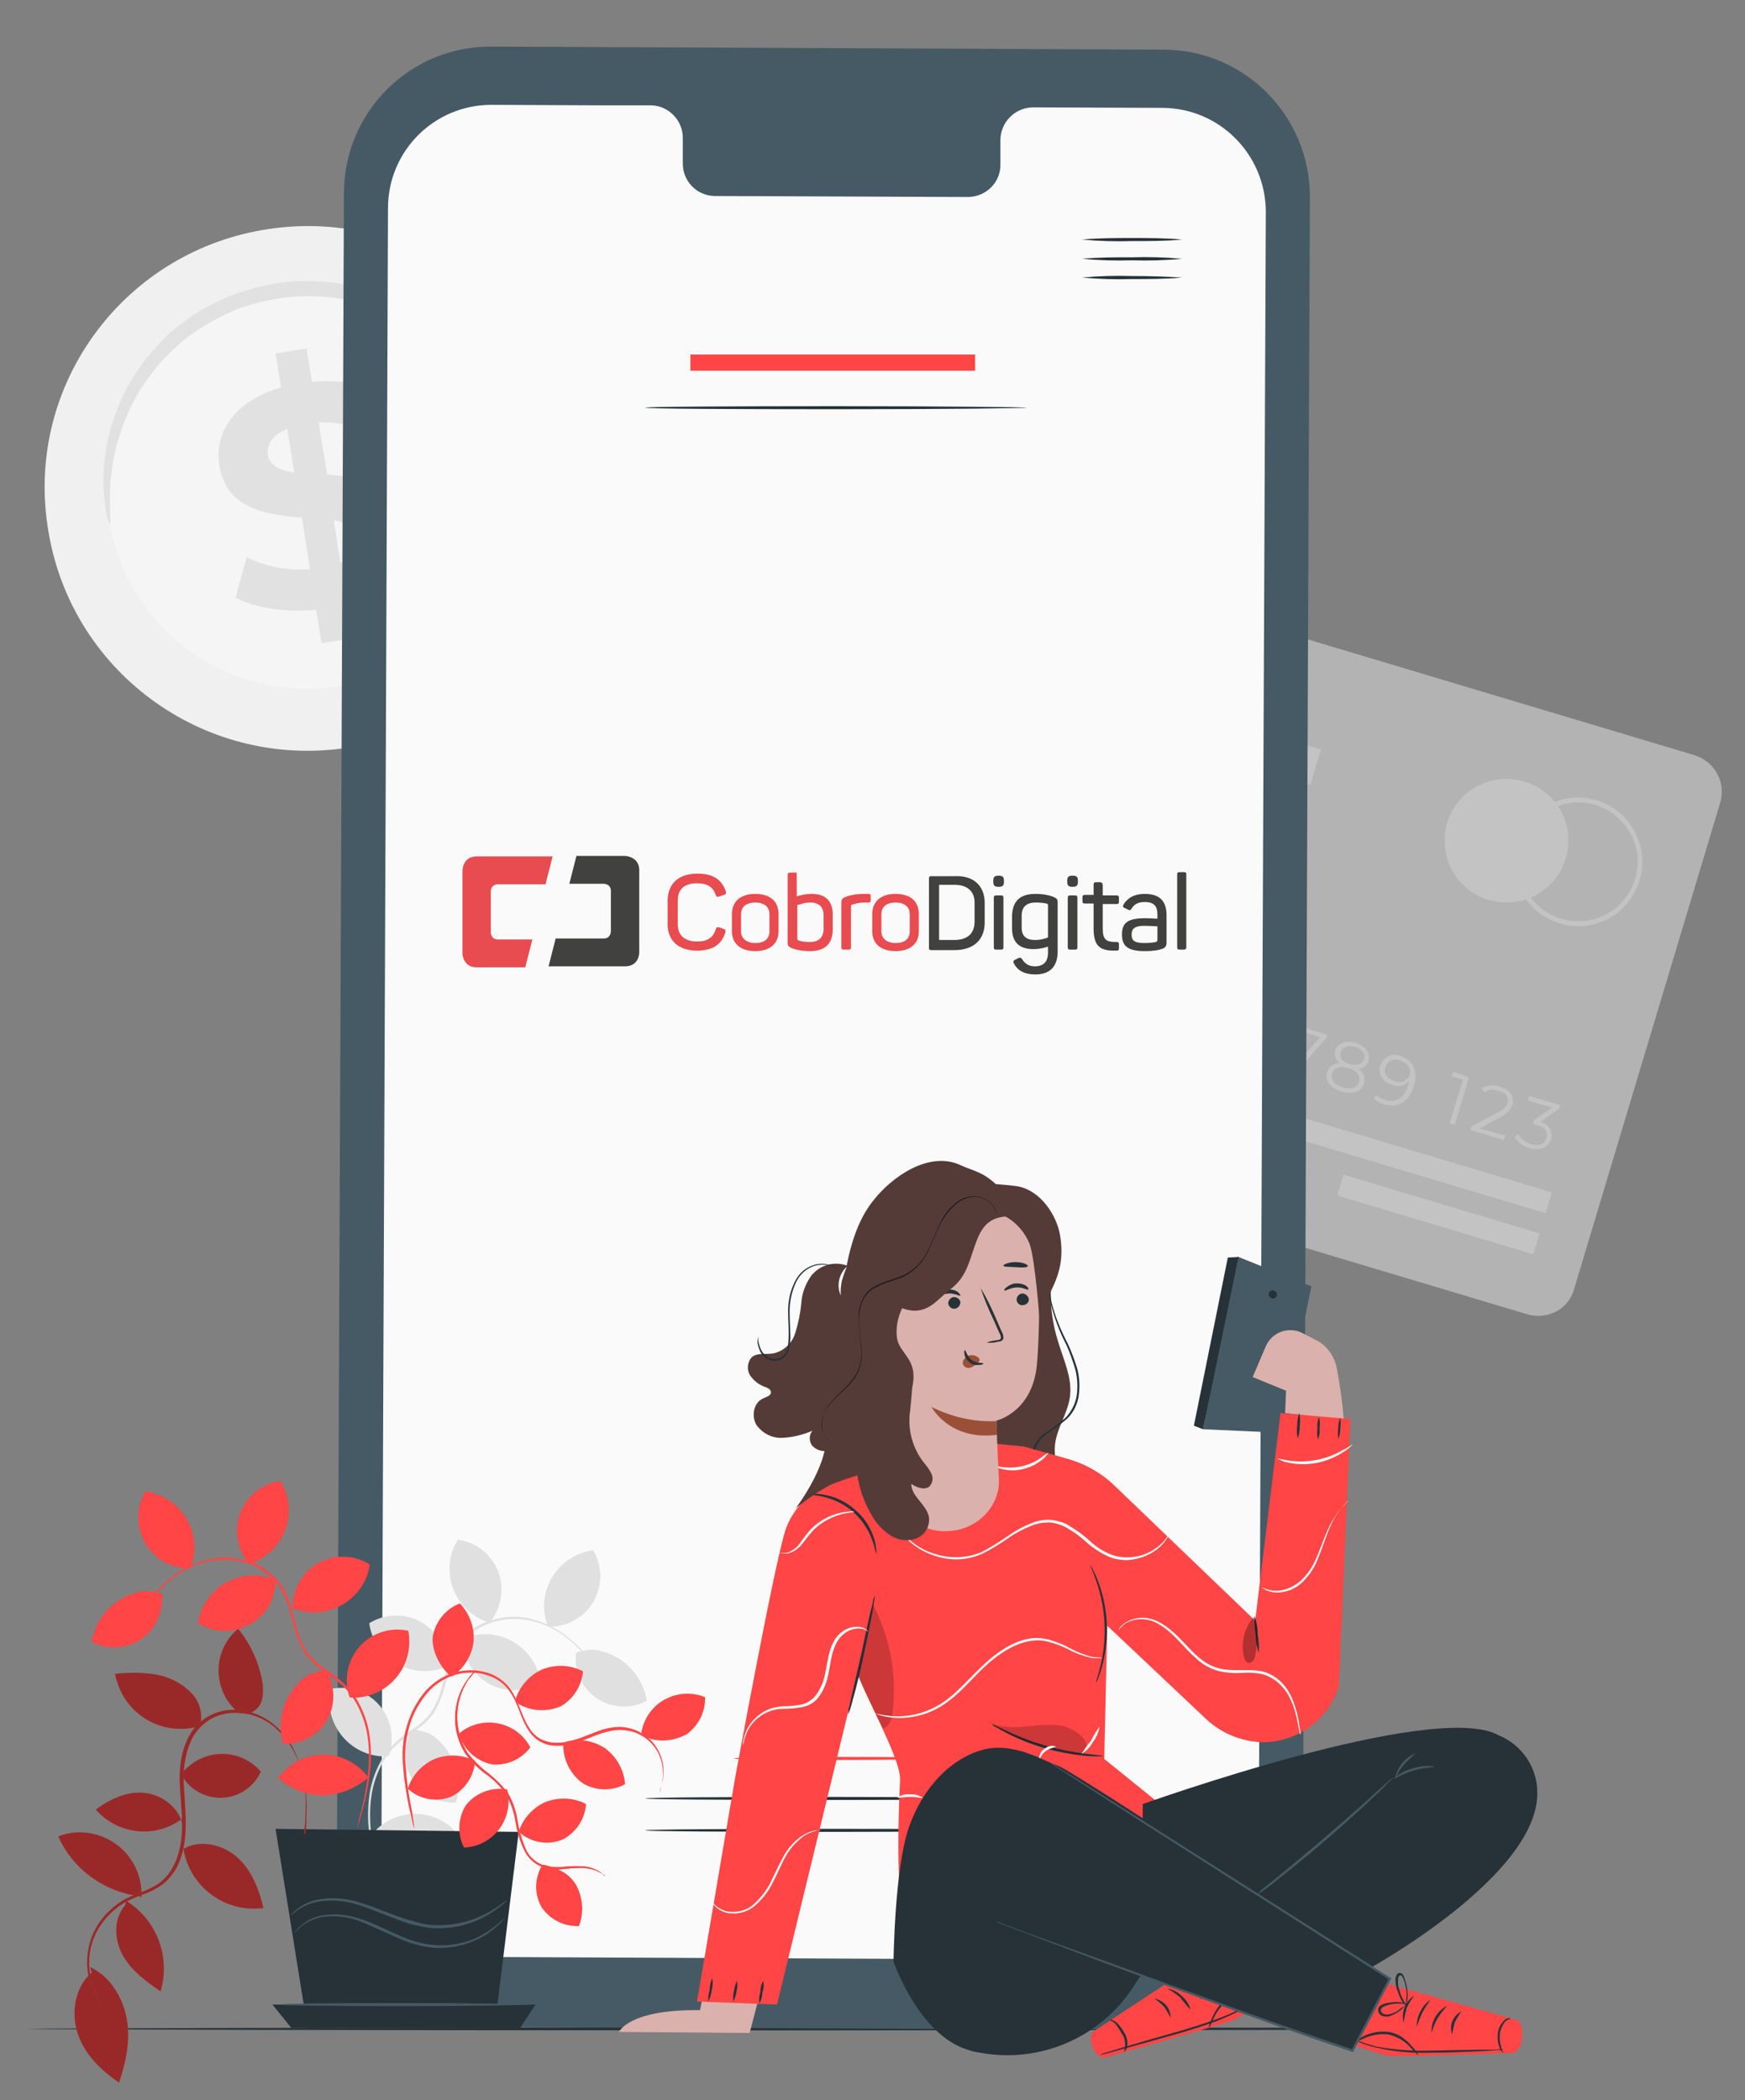 <?xml version="1.0" encoding="utf-8"?>
<!-- Generator: Adobe Illustrator 24.0.0, SVG Export Plug-In . SVG Version: 6.00 Build 0)  -->
<svg version="1.1" id="Capa_1" xmlns="http://www.w3.org/2000/svg" xmlns:xlink="http://www.w3.org/1999/xlink" x="0px" y="0px"
	 viewBox="0 0 344.5 414.7" style="enable-background:new 0 0 344.5 414.7;" xml:space="preserve">
<rect x="0" y="0" width="344.5" height="414.7" fill="#808080" stroke="none"/>
<style type="text/css">
	.st0{fill:#F0F0F0;}
	.st1{fill:#F5F5F5;}
	.st2{fill:#E1E1E1;}
	.st3{opacity:0.53;}
	.st4{fill:#E0E0E0;}
	.st5{fill:#FFFFFF;}
	.st6{opacity:0.5;}
	.st7{fill:#EBEBEB;}
	.st8{fill:#263238;}
	.st9{fill:#455A64;}
	.st10{fill:#FAFAFA;}
	.st11{fill:#FF4545;}
	.st12{fill:#E84B50;}
	.st13{fill:#414140;}
	.st14{fill:#553B38;}
	.st15{fill:#DAB1AC;}
	.st16{opacity:0.2;}
	.st17{opacity:0.3;}
	.st18{fill:#995037;}
	.st19{fill:#1D1D1B;}
	.st20{opacity:0.4;}
</style>
<g>
	<g>
		<path class="st0" d="M112.1,89c4.1,28.3-15.6,54.6-43.9,58.7c-28.4,4.1-54.7-15.5-58.8-43.8C5.1,75.6,24.8,49.3,53.2,45.2
			C81.6,41,107.9,60.7,112.1,89z"/>
		<path class="st1" d="M99.8,90.8c3.1,21.6-11.9,41.6-33.5,44.8c-21.6,3.1-41.7-11.8-44.8-33.4C18.4,80.6,33.3,60.5,55,57.4
			C76.6,54.2,96.7,69.2,99.8,90.8z"/>
		<g>
			<path class="st2" d="M99.6,89.5c-0.2,0-0.7-1.7-1.7-4.6c-1.1-2.9-2.9-7-6.3-11.3c-1.7-2.1-3.7-4.3-6.2-6.4
				c-2.5-2-5.4-3.9-8.6-5.3c-1.6-0.7-3.4-1.4-5.2-1.9c-1.8-0.5-3.7-0.9-5.6-1.2c-1.9-0.2-3.9-0.4-5.9-0.3c-2,0-4,0.2-6.1,0.6
				c-2,0.4-4,0.9-5.9,1.5c-1.9,0.6-3.7,1.5-5.4,2.4c-1.7,0.9-3.3,1.9-4.9,3c-1.5,1.1-2.9,2.3-4.2,3.6c-2.6,2.5-4.6,5.3-6.3,8
				c-1.6,2.8-2.8,5.5-3.6,8.1c-1.7,5.2-2,9.7-2,12.8c0,3.1,0.2,4.8,0,4.9c-0.2,0-0.8-1.6-1.1-4.8c-0.3-3.2-0.4-7.9,1.1-13.5
				c0.8-2.8,1.9-5.8,3.5-8.8c1.7-3,3.8-6,6.5-8.7c1.3-1.4,2.8-2.7,4.4-3.9c1.6-1.2,3.3-2.4,5.2-3.3c1.9-1,3.8-1.9,5.9-2.6
				c2.1-0.7,4.2-1.3,6.4-1.7c2.2-0.4,4.4-0.6,6.6-0.6c2.2,0,4.3,0.1,6.4,0.4c2.1,0.3,4.1,0.8,6,1.4c1.9,0.6,3.8,1.3,5.5,2.1
				c3.5,1.6,6.5,3.7,9.1,6c2.6,2.2,4.7,4.7,6.3,7c3.3,4.7,4.9,9.2,5.7,12.3C99.8,87.7,99.8,89.5,99.6,89.5z"/>
		</g>
	</g>
	<g>
		<g>
			<path class="st2" d="M68.5,119.2l1.1,6.8l-6.1,1l-1.1-6.6c-6.1,0.6-12.2-0.4-15.9-2.4l2.2-8c3.4,1.8,8,2.7,12.5,2.4l-1.6-10.2
				c-7-0.6-14.9-1.6-16.3-10.3c-1-6.4,2.8-12.7,12.2-15.4l-1.1-6.7l6.1-1l1.1,6.6c4.6-0.4,9.2,0.1,12.9,1.7l-1.8,8
				c-3.4-1.3-6.7-1.8-9.8-1.7l1.7,10.3c7,0.5,14.8,1.6,16.1,10.1C81.6,110.3,77.8,116.5,68.5,119.2z M58.1,93.3l-1.4-8.6
				c-3.1,1.2-4.1,3.2-3.8,5.2C53.3,92,55.3,92.9,58.1,93.3z M70.9,106.2c-0.3-2.1-2.3-3-5-3.5l1.3,8.4
				C70.1,110,71.2,108.2,70.9,106.2z"/>
		</g>
	</g>
</g>
<g id="background-complete--inject-2" class="st3">
	<path class="st4" d="M301.5,259.5l-155.3-46.5c-4-1.2-6.3-5.4-5.1-9.4c0,0,0,0,0,0l28.7-95.9c1.2-4,5.4-6.2,9.4-5.1l155.3,46.5
		c4,1.2,6.3,5.4,5.1,9.4c0,0,0,0,0,0l-28.8,95.9C309.8,258.4,305.6,260.7,301.5,259.5C301.6,259.5,301.5,259.5,301.5,259.5z"/>
	<path class="st5" d="M309.1,169.5c-1.9,6.5-8.8,10.1-15.2,8.2c-6.5-1.9-10.1-8.8-8.2-15.2c1.9-6.5,8.8-10.1,15.2-8.2
		C307.4,156.2,311.1,163,309.1,169.5C309.2,169.4,309.1,169.4,309.1,169.5z"/>
	<path class="st5" d="M310.1,182.8c-0.8-0.1-1.5-0.2-2.2-0.5c-6.7-2-10.5-9.1-8.5-15.8c2-6.7,9.1-10.5,15.8-8.5
		c6.7,2,10.5,9.1,8.5,15.8C321.9,179.8,316.2,183.5,310.1,182.8z M312.9,158.5c-6.4-0.7-12.3,3.9-13,10.3c-0.7,6.4,3.9,12.3,10.3,13
		c5.7,0.7,11-2.8,12.6-8.3l0,0c1.9-6.2-1.7-12.7-7.9-14.6C314.3,158.7,313.6,158.6,312.9,158.5L312.9,158.5z"/>
	<path class="st5" d="M166,175.5l-2.8,9.4l-1-0.3l2.6-8.6l-2.2-0.7l0.3-0.9L166,175.5z"/>
	<path class="st5" d="M173.1,187l-0.3,0.9l-6.6-2l0.2-0.7l5.1-2.7c1.4-0.7,1.8-1.3,2-1.9c0.3-1.1-0.2-2-1.7-2.4
		c-1-0.4-2-0.3-2.9,0.3l-0.5-0.8c1.1-0.7,2.5-0.8,3.7-0.3c1.9,0.6,2.8,1.9,2.4,3.5c-0.3,0.9-0.8,1.6-2.4,2.5l-4.1,2.2L173.1,187z"/>
	<path class="st5" d="M183.5,188.3l-1.9-0.6l-0.7,2.5l-1-0.3l0.7-2.5l-5.3-1.6l0.2-0.7l6.9-4.7l1.1,0.3l-6.6,4.6l4.1,1.2l0.7-2.2
		l1,0.3l-0.6,2.2l1.9,0.6L183.5,188.3z"/>
	<path class="st5" d="M197.9,192.7l-1.9-0.6l-0.7,2.5l-1-0.3l0.7-2.5l-5.3-1.6l0.2-0.7l6.9-4.8l1.1,0.3l-6.6,4.7l4.1,1.2l0.7-2.2
		l1,0.3l-0.7,2.2l1.9,0.6L197.9,192.7z"/>
	<path class="st5" d="M206.3,194.8c-0.5,1.6-2,2.5-4.2,1.8c-1.3-0.3-2.3-1.1-3-2.2l0.7-0.6c0.6,1,1.5,1.7,2.6,2c1.6,0.5,2.7,0,3-1.2
		c0.3-1.1-0.2-2.2-2.6-2.9l-2-0.6l1.9-4.6l5.2,1.5l-0.3,0.9l-4.3-1.3l-1.2,2.9l1.2,0.4C206,191.7,206.8,193.2,206.3,194.8z"/>
	<path class="st5" d="M215.6,197.6c-0.5,1.6-2.2,2.5-3.8,2c-0.1,0-0.2-0.1-0.2-0.1c-2.5-0.8-3.3-2.9-2.5-5.9c1-3.2,3.2-4.4,5.8-3.6
		c0.8,0.2,1.5,0.6,2.1,1.2l-0.6,0.7c-0.5-0.5-1-0.8-1.7-1c-2-0.6-3.7,0.3-4.5,2.9c0,0.2-0.1,0.5-0.2,0.8c0.9-0.9,2.2-1.2,3.4-0.7
		C215.1,194.4,216.1,195.9,215.6,197.6z M214.6,197.3c0.4-1.2-0.3-2.3-1.8-2.7c-1.2-0.5-2.5,0.1-3,1.2c0,0,0,0.1,0,0.1
		c-0.3,1,0.3,2.3,1.9,2.8c1.1,0.5,2.4,0,2.8-1.1C214.6,197.5,214.6,197.4,214.6,197.3L214.6,197.3z"/>
	<path class="st5" d="M228.5,201.6c-0.5,1.6-2,2.4-4.2,1.8c-1.3-0.3-2.3-1.1-3-2.2l0.7-0.6c0.6,1,1.5,1.7,2.6,2c1.6,0.5,2.6,0,3-1.2
		c0.3-1.2-0.2-2.1-2-2.6l-0.7-0.2l0.2-0.7l3.6-2.5l-4.8-1.4l0.3-0.9l6.1,1.8l-0.2,0.7l-3.7,2.6C228.2,198.7,228.9,200.1,228.5,201.6
		z"/>
	<path class="st5" d="M237.9,204.3c-0.5,1.6-2.2,2.5-3.8,2c-0.1,0-0.2-0.1-0.2-0.1c-2.5-0.8-3.3-2.9-2.5-5.9c1-3.2,3.2-4.4,5.8-3.6
		c0.8,0.2,1.5,0.6,2.1,1.2l-0.6,0.7c-0.5-0.5-1-0.8-1.7-1c-2-0.6-3.7,0.3-4.5,2.9c0,0.2-0.1,0.5-0.2,0.8c0.9-0.9,2.2-1.2,3.4-0.7
		C237.5,201.1,238.4,202.6,237.9,204.3z M237,204c0.4-1.2-0.3-2.3-1.8-2.7c-1.2-0.5-2.5,0-3,1.2c0,0,0,0.1-0.1,0.1
		c-0.3,1,0.3,2.3,1.9,2.8c1.1,0.5,2.4,0,2.8-1.1C236.9,204.2,236.9,204.2,237,204L237,204z"/>
	<path class="st5" d="M248.6,200.3l-0.2,0.7l-6.6,7.5l-1.1-0.3l6.4-7.4l-4.9-1.5l-0.5,1.8l-1-0.3l0.8-2.6L248.6,200.3z"/>
	<path class="st5" d="M262,204.3l-0.2,0.7l-6.6,7.5l-1.1-0.3l6.5-7.4l-4.9-1.5l-0.5,1.8l-1-0.3l0.8-2.6L262,204.3z"/>
	<path class="st5" d="M269.3,213.9c-0.5,1.7-2.3,2.3-4.5,1.6c-2.2-0.7-3.3-2.1-2.8-3.8c0.3-1.1,1.4-1.8,2.5-1.8
		c-0.8-0.6-1.2-1.6-0.9-2.5c0.5-1.5,2.1-2.1,4-1.5s3,2,2.6,3.5c-0.3,1-1.1,1.6-2.1,1.6C269.2,211.6,269.6,212.8,269.3,213.9z
		 M268.3,213.6c0.3-1.2-0.4-2.2-2.1-2.7s-2.9-0.1-3.2,1.1c-0.3,1.2,0.4,2.2,2.1,2.7C266.8,215.2,267.9,214.8,268.3,213.6
		L268.3,213.6z M266.4,210.1c1.5,0.4,2.5,0,2.9-1c0.3-1-0.4-2-1.8-2.4c-1.4-0.4-2.5,0-2.8,1C264.3,208.8,265,209.7,266.4,210.1
		L266.4,210.1z"/>
	<path class="st5" d="M279.1,214.5c-1,3.2-3.2,4.3-5.8,3.6c-0.8-0.2-1.5-0.6-2.1-1.2l0.6-0.7c0.5,0.5,1,0.8,1.7,1
		c2,0.6,3.7-0.3,4.5-2.9c0.1-0.3,0.1-0.5,0.2-0.8c-0.9,0.9-2.2,1.2-3.4,0.7c-1.9-0.6-2.8-2.1-2.3-3.8c0.5-1.6,2.2-2.5,3.8-2
		c0.1,0,0.2,0.1,0.2,0.1C279.1,209.4,280,211.5,279.1,214.5z M278.3,212.2c0.3-1-0.3-2.3-1.9-2.8c-1.1-0.5-2.4,0-2.8,1.1
		c0,0.1-0.1,0.2-0.1,0.2c-0.4,1.2,0.3,2.3,1.8,2.7C276.5,214,277.8,213.5,278.3,212.2C278.3,212.3,278.3,212.2,278.3,212.2
		L278.3,212.2z"/>
	<path class="st5" d="M290,212.7l-2.8,9.4l-1-0.3l2.6-8.6l-2.2-0.7l0.3-0.9L290,212.7z"/>
	<path class="st5" d="M297.2,224.2l-0.3,0.9l-6.6-2l0.2-0.7l5.1-2.7c1.4-0.7,1.8-1.3,2-1.9c0.3-1.1-0.2-2-1.7-2.4
		c-1-0.4-2-0.3-2.9,0.3l-0.5-0.8c1.1-0.7,2.5-0.8,3.7-0.3c1.9,0.6,2.8,1.9,2.4,3.5c-0.3,0.9-0.8,1.6-2.4,2.5l-4.1,2.2L297.2,224.2z"
		/>
	<path class="st5" d="M306.2,224.9c-0.5,1.6-2,2.4-4.2,1.8c-1.3-0.3-2.3-1.1-3-2.2l0.7-0.6c0.6,1,1.5,1.7,2.6,2c1.6,0.5,2.6,0,3-1.2
		c0.3-1.2-0.2-2.1-2-2.6l-0.7-0.2l0.2-0.7l3.6-2.5l-4.8-1.4l0.3-0.9l6.1,1.8l-0.2,0.7l-3.7,2.6C305.9,222,306.6,223.4,306.2,224.9z"
		/>
	
		<rect x="265.9" y="186.8" transform="matrix(0.287 -0.958 0.958 0.287 -25.631 418.048)" class="st5" width="4.3" height="78.8"/>
	
		<rect x="281.9" y="219.7" transform="matrix(0.287 -0.958 0.958 0.287 -27.377 443.063)" class="st5" width="4.3" height="40.4"/>
	<g class="st6">
		<path class="st7" d="M174.5,143.5l22.2,6.6c2.6,0.8,4.1,3.6,3.3,6.2l-4.2,14.2c-0.8,2.6-3.6,4.1-6.2,3.3l-22.2-6.6
			c-2.6-0.8-4.1-3.6-3.3-6.2l4.2-14.2C169.1,144.2,171.9,142.7,174.5,143.5z"/>
	</g>
	<path class="st4" d="M164.6,159.1l0.5-1.5l16.3,4.9c1.9,0.4,3.8-0.9,4.2-2.8c0.3-1.7-0.6-3.4-2.2-4l-16.3-4.9l0.5-1.5l16.3,4.9
		c2.7,0.8,4.3,3.7,3.5,6.4c-0.8,2.7-3.7,4.3-6.4,3.5L164.6,159.1z"/>
	
		<rect x="191.4" y="156.2" transform="matrix(0.288 -0.958 0.958 0.288 -18.323 299.374)" class="st4" width="1.6" height="11.7"/>
	
		<rect x="215.4" y="96.9" transform="matrix(0.287 -0.958 0.958 0.287 22.619 309.126)" class="st5" width="7.3" height="85"/>
</g>
<g id="Floor--inject-2">
	<path class="st8" d="M299.5,400.6c0,0.1-65.8,0.3-147,0.3S5.4,400.7,5.4,400.6s65.8-0.3,147.1-0.3S299.5,400.4,299.5,400.6z"/>
</g>
<g id="Device--inject-2">
	<path class="st9" d="M228.2,400.8l-132.9-0.6c-16-0.1-28.9-13.1-28.8-29.1L67.9,38C68,22,81,9.1,97,9.2l132.8,0.6
		c16,0.1,28.8,13.1,28.8,29.1L257.2,372C257.1,388,244.1,400.8,228.2,400.8z"/>
	<path class="st10" d="M229.6,21.3l-25.8-0.1c-3.5,0.1-6.3,3-6.3,6.5v4.7c0.1,3.5-2.7,6.4-6.3,6.5c0,0,0,0,0,0l-50.2-0.2
		c-3.5-0.1-6.3-3-6.2-6.6c0,0,0,0,0,0v-4.7c0.1-3.5-2.7-6.5-6.2-6.6h-9.1L97,20.7c-11.2,0-20.3,9-20.4,20.2c0,0,0,0,0,0L75.3,366
		c0,11.2,9,20.3,20.2,20.4l132.6,0.6c11.2,0,20.3-9,20.4-20.2c0,0,0,0,0,0l1.4-325.1C249.8,30.5,240.8,21.4,229.6,21.3z"/>
	<g>
		<path class="st8" d="M233.4,54.8c-3.3,0.3-6.6,0.3-9.9,0.3c-3.3,0.1-6.6,0-9.9-0.3c3.3-0.3,6.6-0.4,9.9-0.3
			C226.8,54.5,230.1,54.6,233.4,54.8z"/>
		<path class="st8" d="M233.4,51.1c-3.3,0.3-6.6,0.4-9.9,0.3c-3.3,0.1-6.6,0-9.9-0.3c3.3-0.3,6.6-0.3,9.9-0.3
			C226.8,50.7,230.1,50.8,233.4,51.1z"/>
		<path class="st8" d="M233.4,47.3c-3.3,0.3-6.6,0.3-9.9,0.3c-3.3,0.1-6.6,0-9.9-0.3c3.3-0.3,6.6-0.3,9.9-0.3
			C226.8,47,230.1,47,233.4,47.3z"/>
	</g>
	<path class="st8" d="M202.8,355.1c0,0.1-16.9,0.3-37.7,0.3s-37.7-0.1-37.7-0.3s16.9-0.3,37.7-0.3S202.8,355,202.8,355.1z"/>
	<path class="st8" d="M202.8,80.5c0,0.1-16.9,0.3-37.7,0.3s-37.7-0.1-37.7-0.3s16.9-0.3,37.7-0.3S202.8,80.4,202.8,80.5z"/>
	<path class="st8" d="M202.8,361.4c0,0.1-16.9,0.3-37.7,0.3s-37.7-0.1-37.7-0.3s16.9-0.3,37.7-0.3S202.8,361.2,202.8,361.4z"/>
	<path class="st11" d="M186.7,347.2c0,0.1-9.4,0.3-20.9,0.3s-20.9-0.1-20.9-0.3s9.4-0.3,20.9-0.3S186.7,347,186.7,347.2z"/>
	<rect x="136.3" y="70" class="st11" width="56.2" height="3.2"/>
</g>
<g>
	<g>
		<path class="st12" d="M137.7,172.5c3.1,0,4.8,1.2,5.6,3.5c0.1,0.4,0,0.6-0.4,0.7L142,177c-0.4,0.1-0.6,0.1-0.7-0.3
			c-0.5-1.5-1.6-2.3-3.7-2.3c-2.5,0-3.8,1.2-3.8,3.4v4.7c0,2.1,1.3,3.4,3.8,3.4c2.1,0,3.2-0.8,3.7-2.4c0.1-0.4,0.3-0.5,0.7-0.4
			l0.8,0.3c0.4,0.1,0.5,0.3,0.4,0.7c-0.7,2.3-2.4,3.6-5.6,3.6c-3.7,0-5.8-2-5.8-5.3v-4.7C131.9,174.5,133.9,172.5,137.7,172.5z"/>
		<path class="st12" d="M149.1,176.5c3,0,4.6,1.5,4.6,4v3.4c0,2.4-1.7,3.9-4.6,3.9c-2.9,0-4.6-1.5-4.6-3.9v-3.4
			C144.5,178,146.2,176.5,149.1,176.5z M149.1,178.2c-1.7,0-2.8,0.8-2.8,2.3v3.4c0,1.4,1.1,2.3,2.8,2.3c1.8,0,2.8-0.8,2.8-2.3v-3.4
			C151.9,179,150.8,178.2,149.1,178.2z"/>
		<path class="st12" d="M157.3,172.7v4.3c0.6-0.2,1.6-0.5,2.9-0.5c2.9,0,4.2,1.5,4.2,4.1v2.9c0,2.8-1.5,4.3-4.5,4.3
			c-1.6,0-2.9-0.3-3.6-0.6c-0.7-0.3-0.8-0.5-0.8-1.1v-13.3c0-0.4,0.1-0.5,0.5-0.5h0.9C157.2,172.2,157.3,172.3,157.3,172.7z
			 M160,178.2c-1.2,0-2.1,0.4-2.6,0.5v6.6c0,0.2,0,0.3,0.3,0.4c0.5,0.2,1.3,0.3,2.1,0.3c1.9,0,2.8-0.9,2.8-2.7v-2.8
			C162.5,179.1,161.7,178.2,160,178.2z"/>
		<path class="st12" d="M171.4,176.5c0.4,0,0.5,0.1,0.5,0.5v0.7c0,0.4-0.1,0.5-0.5,0.5h-0.7c-1,0-1.8,0.2-2.4,0.4
			c-0.3,0.1-0.3,0.2-0.3,0.4v8c0,0.4-0.1,0.5-0.5,0.5h-0.9c-0.4,0-0.5-0.1-0.5-0.5v-8.7c0-0.6,0.1-0.9,0.8-1.2
			c0.8-0.3,2-0.6,3.8-0.6H171.4z"/>
		<path class="st12" d="M176.8,176.5c3,0,4.6,1.5,4.6,4v3.4c0,2.4-1.7,3.9-4.6,3.9c-2.9,0-4.6-1.5-4.6-3.9v-3.4
			C172.2,178,173.9,176.5,176.8,176.5z M176.8,178.2c-1.7,0-2.8,0.8-2.8,2.3v3.4c0,1.4,1.1,2.3,2.8,2.3c1.8,0,2.8-0.8,2.8-2.3v-3.4
			C179.6,179,178.5,178.2,176.8,178.2z"/>
		<path class="st13" d="M194.4,178.3v3.8c0,3.4-2.1,5.5-6,5.5h-4.5c-0.4,0-0.5-0.1-0.5-0.5v-13.6c0-0.4,0.1-0.5,0.5-0.5h4.5
			C192.2,172.8,194.4,174.9,194.4,178.3z M188.4,174.7h-3v10.9h3c2.6,0,4-1.3,4-3.6v-3.8C192.4,176,191,174.7,188.4,174.7z"/>
		<path class="st13" d="M198.2,173.9v0.2c0,0.7-0.2,1-1,1h-0.1c-0.7,0-1-0.2-1-1v-0.2c0-0.7,0.2-1,1-1h0.1
			C198,172.9,198.2,173.2,198.2,173.9z M198.1,177.3v9.7c0,0.4-0.1,0.5-0.5,0.5h-0.9c-0.4,0-0.5-0.1-0.5-0.5v-9.7
			c0-0.4,0.1-0.5,0.5-0.5h0.9C198,176.8,198.1,176.9,198.1,177.3z"/>
		<path class="st13" d="M204.4,176.5c1.6,0,2.9,0.3,3.6,0.6c0.7,0.3,0.8,0.5,0.8,1.1v9.7c0,2.7-1.3,4.5-4.4,4.5
			c-2.2,0-3.5-0.8-4.2-2.1c-0.2-0.4-0.2-0.6,0.2-0.8l0.6-0.3c0.4-0.2,0.6-0.1,0.8,0.2c0.5,0.8,1.2,1.4,2.5,1.4c1.8,0,2.6-1,2.6-2.7
			v-1.2c-0.6,0.2-1.6,0.5-2.9,0.5c-2.9,0-4.2-1.5-4.2-4.1v-2.5C199.9,178,201.3,176.5,204.4,176.5z M204.5,178.2
			c-1.9,0-2.8,0.9-2.8,2.6v2.4c0,1.6,0.9,2.4,2.6,2.4c1.2,0,2.1-0.3,2.6-0.5v-6.3c0-0.2,0-0.3-0.3-0.4
			C206.1,178.3,205.4,178.2,204.5,178.2z"/>
		<path class="st13" d="M212.8,173.9v0.2c0,0.7-0.2,1-1,1h-0.1c-0.7,0-1-0.2-1-1v-0.2c0-0.7,0.2-1,1-1h0.1
			C212.6,172.9,212.8,173.2,212.8,173.9z M212.7,177.3v9.7c0,0.4-0.1,0.5-0.5,0.5h-0.9c-0.4,0-0.5-0.1-0.5-0.5v-9.7
			c0-0.4,0.1-0.5,0.5-0.5h0.9C212.6,176.8,212.7,176.9,212.7,177.3z"/>
		<path class="st13" d="M217.7,174.8v2h2.7c0.4,0,0.5,0.1,0.5,0.5v0.7c0,0.4-0.1,0.5-0.5,0.5h-2.7v4.8c0,2.3,0.7,2.7,2.7,2.7
			c0.4,0,0.5,0.1,0.5,0.5v0.7c0,0.4-0.1,0.5-0.5,0.5c-3.3,0.1-4.5-0.9-4.5-4.4v-4.9h-1.7c-0.4,0-0.5-0.1-0.5-0.5v-0.7
			c0-0.4,0.1-0.5,0.5-0.5h1.7v-2c0-0.4,0.1-0.5,0.5-0.5h0.9C217.6,174.3,217.7,174.5,217.7,174.8z"/>
		<path class="st13" d="M226,176.5c3.3,0,4.3,1.8,4.3,4.2v5.4c0,0.7-0.2,0.9-0.7,1.2c-0.8,0.3-1.9,0.5-3.6,0.5
			c-3.6,0-4.5-1.2-4.5-3.3c0-2.4,1.3-3.2,4.6-3.2c1,0,2,0.1,2.4,0.1v-0.8c0-1.5-0.5-2.5-2.5-2.5c-1.2,0-2.1,0.4-2.6,1.3
			c-0.2,0.3-0.3,0.4-0.7,0.2l-0.6-0.3c-0.4-0.1-0.5-0.3-0.3-0.7C222.6,177.3,223.9,176.5,226,176.5z M225.9,182.8
			c-1.9,0-2.5,0.6-2.5,1.7c0,1.1,0.4,1.7,2.5,1.7c1.1,0,1.8-0.1,2.3-0.2c0.2-0.1,0.3-0.2,0.3-0.5v-2.6
			C228,182.9,226.9,182.8,225.9,182.8z"/>
		<path class="st13" d="M233.7,187.5h-0.8c-0.4,0-0.5-0.1-0.5-0.5v-14.3c0-0.4,0.1-0.5,0.5-0.5h0.8c0.4,0,0.5,0.1,0.5,0.5V187
			C234.2,187.3,234.1,187.5,233.7,187.5z"/>
	</g>
	<path class="st12" d="M98.2,174.6h9.5l1.4-5.5H96.9h-2.8c-2.8,0-2.8,2.8-2.8,2.8v16.3c0,0,0,2.8,2.8,2.8h2.8h6.8l1.4-5.5h-6.8
		c-1.4,0-1.4-1.4-1.4-1.4v-8C96.9,174.6,98.2,174.6,98.2,174.6z"/>
	<path class="st13" d="M126.2,188.1v-2.8v-10.8v-2.7c0-2.7-2.8-2.8-2.8-2.8h-2.8h-6.8l-1.4,5.5h6.8c0,0,1.4,0,1.4,1.4v8
		c0,0,0,1.4-1.4,1.4h-9.5l-1.4,5.5h12.3h2.8C126.2,190.8,126.2,188.1,126.2,188.1z"/>
</g>
<g id="Character--inject-2">
	<path class="st14" d="M209.1,245.8c-2.1,6.1-2.2,12.6-0.3,18.8c1.1,3.8,3,7.5,2.4,11.4c-0.5,3.2-2.5,5.9-2.9,9.1
		c-0.8,6.4,5.3,12.5,3.7,18.8c-0.9,2.9-3.1,5.2-5.9,6.4c-2.8,1.1-5.8,1.5-8.8,1.1c-4.4-0.4-9.1-2-11.2-6c-1.6-3.1-1.1-6.9-0.5-10.3
		c2.5-15.3,5.3-30.8,11.5-45"/>
	<path class="st8" d="M211,293.1c-0.2,0.1-0.3,0.1-0.5,0.2c-0.5,0.1-1,0.2-1.5,0.1c-0.8-0.1-1.6-0.3-2.4-0.7c-1-0.5-1.8-1.3-2.3-2.3
		c-0.6-1.2-0.8-2.6-0.5-3.9c0.2-0.7,0.5-1.4,0.9-2c0.5-0.6,1-1.2,1.7-1.6c1.4-0.9,2.7-1.9,4-3c1.2-1.3,2-2.9,2.2-4.6
		c0.2-1.7,0.1-3.5-0.4-5.2c-0.5-1.6-1-3.1-1.7-4.6c-1.3-2.5-2.3-5.1-3-7.9c-0.5-1.9-0.5-3.8,0-5.7c0.2-0.7,0.4-1.3,0.8-1.9
		c-0.3,0.6-0.5,1.3-0.7,1.9c-0.4,1.8-0.4,3.8,0.1,5.6c0.7,2.7,1.8,5.3,3.1,7.8c0.7,1.5,1.3,3.1,1.8,4.7c0.5,1.7,0.6,3.6,0.4,5.3
		c-0.2,1.8-1,3.5-2.3,4.8c-1.3,1.1-2.6,2.1-4,3c-1.2,0.8-2.1,2.1-2.5,3.5c-0.3,1.3-0.2,2.6,0.4,3.7c0.5,1,1.2,1.7,2.1,2.3
		c0.7,0.4,1.5,0.6,2.3,0.7C209.7,293.3,210.4,293.3,211,293.1z"/>
	<path class="st15" d="M150.5,391.8l-2.5,9.6l-25.8-0.2c0,0,1.9-4.5,16-4.3l1-5L150.5,391.8z"/>
	<path class="st9" d="M244.3,248.1c-0.3,0.5-6.8,34.1-6.8,34.1l15.4,0.7l6-28.9L244.3,248.1z"/>
	<polygon class="st8" points="237.5,282.2 235.7,281.5 242.4,248.3 244.5,248.2 	"/>
	<path class="st8" d="M250.5,255.5c-0.1,0.4,0.3,0.8,0.7,0.9s0.8-0.3,0.9-0.7c0.1-0.4-0.3-0.8-0.7-0.9c0,0,0,0,0,0
		C250.9,254.7,250.5,255,250.5,255.5C250.5,255.4,250.5,255.5,250.5,255.5z"/>
	<path class="st15" d="M253.7,279l0.2-4.4l-6.6-2.7l2.6-6.1c1.2-2.7,4.3-3.9,7-2.7c0.1,0.1,0.3,0.1,0.4,0.2l2.7,1.4
		c1.9,1,3.2,2.8,3.8,4.9c0.7,3.6,1.2,7.1,1.5,10.8"/>
	<path class="st11" d="M271.3,391c0,0,27.1,7.5,28.2,7.9c1.6,0.6,1.4,6.5-1.2,6.5c-1.2,0-20.8,0.7-23.3,0.6s-10-3.1-10-3.1
		L271.3,391z"/>
	<path class="st8" d="M282.6,401.4c0.3-1,0.7-2,1.2-2.9c0.6-0.9,1.2-1.7,1.9-2.5C283.7,397.1,282.5,399.1,282.6,401.4z"/>
	<path class="st8" d="M279.7,400.1c0.1,0,0.4-1.3,1.1-2.7s1.6-2.4,1.5-2.5c-0.8,0.6-1.5,1.4-1.9,2.3
		C279.9,398.1,279.7,399.1,279.7,400.1z"/>
	<path class="st8" d="M277.1,399.4c0.1-1,0.4-1.9,0.6-2.9c0.4-0.9,0.9-1.7,1.5-2.5C277.4,395.2,276.6,397.3,277.1,399.4z"/>
	<path class="st8" d="M277.6,395.9c0.2-0.6,0.3-1.3,0.3-2c0-0.7-0.1-1.5-0.3-2.2c-0.1-0.4-0.2-0.8-0.4-1.3c-0.1-0.3-0.2-0.5-0.4-0.7
		c-0.3-0.2-0.7-0.2-0.9,0c-0.2,0.2-0.3,0.5-0.4,0.8c0,0.2,0,0.5,0,0.7c0,0.4,0.1,0.9,0.2,1.3c0.2,0.7,0.5,1.4,0.8,2.1
		c0.3,0.6,0.7,1.2,1.2,1.6c0.1,0-0.4-0.7-0.9-1.8c-0.3-0.6-0.5-1.3-0.7-2c-0.1-0.4-0.1-0.8-0.1-1.2c0-0.4,0-0.9,0.3-1.1
		c0.1-0.1,0.3-0.1,0.4,0c0.1,0.1,0.2,0.3,0.3,0.5c0.2,0.4,0.3,0.8,0.4,1.2c0.2,0.7,0.3,1.4,0.3,2.1
		C277.6,395.1,277.5,395.9,277.6,395.9z"/>
	<path class="st8" d="M277.5,395.6c-0.6-0.2-1.2-0.3-1.8-0.3c-0.6,0-1.3,0.1-1.9,0.2c-0.4,0.1-0.8,0.2-1.1,0.4
		c-0.5,0.2-0.7,0.7-0.6,1.2c0.1,0.5,0.5,0.9,1,1c0.4,0.1,0.8,0.1,1.2,0c0.6-0.2,1.2-0.5,1.8-0.9c0.5-0.3,0.9-0.8,1.3-1.2
		c-0.5,0.3-1,0.6-1.4,1c-0.5,0.3-1.1,0.6-1.7,0.7c-0.3,0.1-0.7,0.1-1,0c-0.3-0.1-0.6-0.3-0.7-0.6c0-0.3,0.1-0.6,0.4-0.8
		c0.3-0.2,0.7-0.3,1-0.4c0.6-0.2,1.2-0.3,1.8-0.3C276.9,395.6,277.5,395.7,277.5,395.6z"/>
	<path class="st8" d="M286.7,401.7c0.1-0.8,0.3-1.6,0.5-2.4c0.4-0.7,0.8-1.5,1.3-2.1c0-0.1-1.2,0.5-1.8,1.9
		C286.4,399.9,286.4,400.8,286.7,401.7z"/>
	<path class="st8" d="M267.8,402.9c0.3,0.2,0.7,0.4,1,0.5c1,0.4,2,0.7,3,0.9c3.4,0.8,6.9,1.1,10.3,1c4.1,0,7.7-0.2,10.4-0.3l3.1-0.2
		c0.4,0,0.8,0,1.1-0.1c-0.4-0.1-0.8-0.1-1.2,0h-3.1l-10.4,0.2c-3.4,0.1-6.9-0.2-10.3-0.8C269.4,403.5,267.9,402.8,267.8,402.9z"/>
	<path class="st8" d="M267,403.5c0.7-0.3,1.3-0.6,2-0.9c1.6-0.8,3.4-1.1,5.1-0.9c1.7,0.4,3.3,1.3,4.4,2.6c0.5,0.6,1,1.1,1.6,1.6
		c-0.4-0.7-0.8-1.3-1.3-1.8c-0.5-0.6-1.1-1.2-1.8-1.7c-0.8-0.6-1.8-1-2.8-1.2c-1.8-0.2-3.7,0.1-5.3,1
		C268.2,402.6,267.6,403,267,403.5z"/>
	<path class="st11" d="M242.5,383.6c0,0-25.6,16.8-26.6,17.5c-1.4,1,0.2,6,2.6,5.1c1.1-0.4,22.6-6.4,24.9-7.3s8.5-6,8.5-6
		L242.5,383.6z"/>
	<path class="st8" d="M235,396.8c-0.2-1.1-0.9-2-1.7-2.7c-0.8-0.8-1.8-1.3-2.9-1.5c0.9,0.5,1.8,1.1,2.6,1.8
		C233.6,395.2,234.3,396,235,396.8z"/>
	<path class="st8" d="M237.2,394.8c-0.7-1.9-2.1-3.4-4-4.1c-0.1,0.1,1.1,0.8,2.2,1.9S237.1,394.8,237.2,394.8z"/>
	<path class="st8" d="M239.5,393.3c-0.2-2.1-1.6-3.9-3.7-4.5c0.8,0.6,1.5,1.3,2.2,2C238.6,391.6,239.1,392.4,239.5,393.3z"/>
	<path class="st8" d="M238,390.1c0.1,0-0.3-0.7-0.6-1.9c-0.2-0.7-0.3-1.4-0.3-2.1c0-0.4,0-0.8,0-1.3c0-0.2,0.1-0.4,0.1-0.5
		c0.1-0.1,0.2-0.2,0.3-0.1c0.3,0.1,0.5,0.6,0.6,1c0.1,0.4,0.2,0.8,0.3,1.2c0.1,0.7,0,1.4-0.1,2.1c-0.2,1.2-0.4,2-0.3,2
		c0.3-0.6,0.6-1.3,0.7-1.9c0.2-0.7,0.2-1.5,0.2-2.2c0-0.4-0.1-0.9-0.2-1.3c-0.1-0.2-0.2-0.5-0.3-0.7c-0.1-0.3-0.3-0.5-0.6-0.6
		c-0.3-0.1-0.7,0-0.9,0.2c-0.1,0.2-0.2,0.5-0.2,0.8c0,0.4,0,0.9,0,1.3c0.1,0.7,0.2,1.5,0.4,2.2C237.3,388.9,237.6,389.6,238,390.1z"
		/>
	<path class="st8" d="M238,389.8c0,0.1,0.6-0.2,1.7-0.5c0.6-0.1,1.2-0.2,1.8-0.3c0.4,0,0.7,0,1,0.1c0.3,0,0.6,0.3,0.6,0.6
		c0,0.3-0.2,0.6-0.4,0.8c-0.3,0.2-0.6,0.3-1,0.3c-0.6,0.1-1.2,0-1.8-0.2c-0.5-0.2-1.1-0.4-1.7-0.5c0.5,0.4,1,0.6,1.6,0.8
		c0.6,0.2,1.3,0.3,1.9,0.3c0.4,0,0.8-0.1,1.2-0.4c0.4-0.3,0.7-0.7,0.6-1.2c-0.1-0.5-0.5-0.9-1-1c-0.4-0.1-0.8-0.1-1.2-0.1
		c-0.6,0-1.3,0.2-1.9,0.4C238.9,389.2,238.4,389.4,238,389.8z"/>
	<path class="st8" d="M221.9,405.2c0,0,0.4-0.3,0.6-1c0.2-1,0-1.9-0.5-2.8c-0.3-0.4-0.5-0.9-0.9-1.3c-0.2-0.3-0.5-0.7-0.9-0.9
		c-0.2-0.2-0.5-0.3-0.8-0.4c-0.2,0-0.3,0-0.3,0.1c0.3,0.1,0.7,0.3,0.9,0.5c0.3,0.3,0.5,0.6,0.7,0.9c0.3,0.4,0.5,0.8,0.8,1.3
		c0.5,0.7,0.7,1.6,0.6,2.5C222.1,404.5,222,404.9,221.9,405.2z"/>
	<path class="st8" d="M231.1,398.4c0-1.9-1.3-3.4-3.2-3.8c0.7,0.5,1.3,1,1.9,1.6C230.3,396.9,230.7,397.6,231.1,398.4z"/>
	<path class="st8" d="M249.4,393.8c-0.4,0.2-0.8,0.5-1.1,0.8c-1,0.7-2.1,1.4-3.2,1.9c-1.6,0.9-3.3,1.6-5,2.2
		c-1.9,0.7-4.1,1.4-6.4,2.1c-4.6,1.3-8.8,2.5-11.8,3.4l-3.6,1.1c-0.4,0.1-0.9,0.3-1.3,0.5c0.5-0.1,0.9-0.2,1.3-0.3l3.6-1
		c3-0.8,7.2-2,11.8-3.3c2.3-0.7,4.5-1.4,6.4-2.1c1.7-0.7,3.4-1.4,5-2.3c1.1-0.6,2.1-1.3,3.1-2.1
		C248.8,394.4,249.1,394.2,249.4,393.8z"/>
	<path class="st8" d="M250.4,394.2c-0.7-0.3-1.4-0.5-2.2-0.6c-1.8-0.3-3.7-0.1-5.4,0.7c-0.9,0.5-1.7,1.2-2.3,2
		c-0.5,0.7-0.9,1.4-1.2,2.1c-0.3,0.7-0.6,1.4-0.7,2.1c0.4-0.6,0.7-1.3,1-2c0.7-1.6,1.9-3,3.4-3.9c1.6-0.7,3.4-1,5.1-0.7
		C249.5,394.1,250.4,394.2,250.4,394.2z"/>
	<path class="st11" d="M181.1,283.6l21,2l8.5,2.4c3.6,1,7,2.9,9.7,5.6l27.5,26.4l5-41l13.8,1.2l-2.3,52.8c-2.1,6.5-8.1,11-15,11
		c-4.1-0.1-8.1-1.7-11.1-4.5L218.6,321l-0.6,26.3l13.6,11l-52.4,29.2c0,0-2.8-11.2-1.5-36c0.2-4.6-8.1-18.4-8.8-22.5
		c-2.5-15.6-2.1-38.5-2.1-38.5L181.1,283.6z"/>
	<path class="st11" d="M168.2,290c0,0-10.6,4-13.2,12.3c-2.3,7.4-9.9,48.9-9.9,48.9l-7.5,44l15.8,0.6l18.2-74.9L168.2,290z"/>
	<path class="st8" d="M167.5,338.5c0.1-0.3,0.2-0.6,0.3-0.9c0.2-0.6,0.4-1.4,0.7-2.5c0.6-2.1,1.3-5,2-8.3s1.3-6.2,1.7-8.3
		c0.2-1.1,0.3-1.9,0.4-2.5c0.1-0.3,0.1-0.6,0.1-1c-0.1,0.3-0.2,0.6-0.3,0.9c-0.1,0.7-0.3,1.5-0.6,2.5c-0.5,2.2-1.1,5.1-1.8,8.3
		l-1.9,8.3c-0.2,1-0.4,1.8-0.6,2.5C167.5,337.9,167.5,338.2,167.5,338.5z"/>
	<path class="st8" d="M264.2,284.1c0.3-0.7,0.4-1.4,0.4-2.1c0.1-0.7,0.1-1.4,0-2.1c-0.3,0.7-0.4,1.4-0.4,2.1
		C264.1,282.7,264.1,283.4,264.2,284.1z"/>
	<path class="st8" d="M260.2,284.2c0.3-0.7,0.4-1.5,0.3-2.2c0.1-0.7,0.1-1.5-0.1-2.2c-0.3,0.7-0.4,1.5-0.3,2.2
		C260,282.7,260,283.5,260.2,284.2z"/>
	<path class="st8" d="M256.2,284c0.3-0.8,0.4-1.6,0.4-2.5c0.1-0.8,0.1-1.7-0.1-2.5c-0.3,0.8-0.4,1.6-0.4,2.5
		C256,282.3,256,283.2,256.2,284z"/>
	<path class="st8" d="M248.5,326.3c0.1-1.2,0-2.4-0.2-3.6c0-1.2-0.2-2.4-0.6-3.6c-0.1,1.2,0,2.4,0.2,3.6
		C247.9,323.9,248.1,325.1,248.5,326.3z"/>
	<path class="st8" d="M150.7,391.1c-0.4,0.7-0.6,1.4-0.6,2.2c-0.2,0.7-0.3,1.5-0.2,2.3c0.4-0.7,0.6-1.4,0.6-2.2
		C150.8,392.7,150.8,391.9,150.7,391.1z"/>
	<path class="st8" d="M145.5,391.1c-0.3,0.6-0.5,1.3-0.6,2c-0.2,0.7-0.2,1.4-0.1,2.1c0.3-0.6,0.5-1.3,0.6-2
		C145.6,392.5,145.6,391.8,145.5,391.1z"/>
	<path class="st8" d="M140.6,390.6c-0.3,0.7-0.5,1.5-0.5,2.3c-0.2,0.7-0.3,1.5-0.3,2.3c0.4-0.7,0.6-1.4,0.7-2.2
		C140.7,392.2,140.8,391.4,140.6,390.6z"/>
	<path class="st8" d="M159.6,295.1c0,0.1,1.1,0,2.8,0.4c2.2,0.5,4.3,1.5,6,3c1.7,1.5,3,3.4,3.8,5.6c0.6,1.6,0.7,2.8,0.8,2.7
		c0-0.3,0-0.5,0-0.8c-0.1-0.7-0.2-1.4-0.4-2.1c-0.7-2.3-2-4.3-3.8-5.8c-1.8-1.6-3.9-2.6-6.3-3c-0.7-0.1-1.4-0.2-2.1-0.1
		C160.1,295,159.9,295,159.6,295.1z"/>
	<path class="st8" d="M216.4,332.2c-0.1,0,0.4-1.3,0.9-3.4c1.3-5.5,1-11.3-0.9-16.7c-0.7-2-1.3-3.3-1.3-3.3s0.2,0.3,0.5,0.8
		c0.4,0.8,0.8,1.6,1.1,2.4c2.1,5.4,2.4,11.3,0.9,16.9c-0.2,0.8-0.5,1.7-0.8,2.5C216.7,331.6,216.6,331.9,216.4,332.2z"/>
	<path class="st8" d="M217.8,346.7c-0.3,0.1-0.6,0.1-0.9,0.1c-0.6,0-1.4,0-2.5-0.1c-5.5-0.5-10.8-2-15.6-4.5
		c-0.9-0.5-1.7-0.9-2.2-1.2c-0.3-0.1-0.5-0.3-0.7-0.5c0-0.1,1.2,0.5,3.1,1.4c4.9,2.3,10.2,3.8,15.5,4.4
		C215.5,346.4,216.6,346.5,217.8,346.7z"/>
	<g class="st16">
		<path d="M194.6,339.4c1.6,1.5,4.2,1.7,6.4,1.6s4.4-0.5,6.6-0.4c2.2-0.1,4.4,0.7,6,2.3c0.5,0.5,0.8,1.1,0.9,1.8
			c0,0.7-0.4,1.3-1,1.6c-0.4,0.1-0.8,0.1-1.3,0C206,345,199.3,343.5,194.6,339.4"/>
	</g>
	<g class="st16">
		<path d="M174.3,341.3c1.6-0.5,1.9-2.4,2-4.1c0.7-7-0.7-14-3.9-20.3c-0.8,4.6-2,9.4-3,14.1L174.3,341.3z"/>
	</g>
	<path class="st10" d="M171.5,322.2c-0.4-0.3-0.9-0.5-1.3-0.6c-1.3-0.2-2.7,0.2-3.7,1.1c-1.3,1-2.1,3-2.5,5.3s-0.7,4.9-2.4,7.1
		c-0.8,1.1-2.1,1.8-3.4,2c-1.2,0.2-2.4,0.3-3.6,0.3c-2,0-3.9,0.8-5.4,2.2c-1,0.9-1.7,2.1-2.1,3.4c-0.3,0.9-0.3,1.5-0.4,1.5
		c0-0.1,0-0.3,0-0.4c0-0.4,0.1-0.7,0.2-1.1c0.6-2.3,2.2-4.2,4.4-5.3c1-0.5,2.1-0.7,3.2-0.8c1.2,0,2.4-0.1,3.5-0.3
		c1.2-0.2,2.3-0.9,3.1-1.9c0.7-1,1.3-2.2,1.6-3.4c0.3-1.2,0.5-2.4,0.7-3.5c0.4-2.2,1.2-4.4,2.7-5.5c1.1-0.9,2.6-1.3,4-1
		c0.4,0.1,0.7,0.3,1,0.5C171.4,322.1,171.5,322.2,171.5,322.2z"/>
	<path class="st10" d="M230.9,302.8c-0.3,0.7-0.8,1.4-1.3,2c-1.5,1.7-3.6,2.7-5.8,3.1c-1.5,0.3-3.1,0.1-4.6-0.4
		c-1.6-0.7-3.1-1.6-4.5-2.8c-1.4-1.3-2.9-2.4-4.6-3.3c-0.9-0.4-1.8-0.7-2.8-0.8c-1,0-2,0.1-3,0.4c-1.9,0.7-3.7,1.6-5.4,2.8
		c-1.6,1.1-3.2,2.1-5,3c-1.6,0.7-3.4,1.1-5.1,1.1c-1.5,0-3.1-0.3-4.5-0.8c-2.1-0.7-4-1.9-5.5-3.5c-0.4-0.4-0.8-0.9-1.1-1.4
		c-0.1-0.2-0.2-0.3-0.3-0.5c0,0,0.5,0.7,1.6,1.8c1.5,1.5,3.4,2.7,5.5,3.3c3.1,1,6.4,0.9,9.4-0.4c1.7-0.9,3.3-1.9,4.9-3
		c1.7-1.2,3.5-2.2,5.5-2.9c1-0.3,2.1-0.5,3.2-0.4c1,0.1,2.1,0.4,3,0.8c1.7,1,3.3,2.1,4.7,3.4c1.3,1.2,2.7,2.1,4.3,2.7
		c1.4,0.5,2.9,0.6,4.4,0.4c2.2-0.3,4.1-1.3,5.7-2.9C229.9,304.1,230.4,303.5,230.9,302.8z"/>
	<path class="st10" d="M256.7,342.5c-0.2-0.6-0.3-1.2-0.4-1.8c-0.3-1.7-0.7-3.3-1.4-4.9c-0.5-1.1-1.1-2.1-1.9-2.9
		c-0.9-1-2-1.7-3.3-2.2c-1.4-0.4-2.9-0.5-4.4-0.4c-1.6,0.1-3.3,0-4.9-0.4c-1.6-0.5-3.1-1.3-4.3-2.5c-1.2-1-2.2-2.2-3.2-3.2
		c-1.9-2.1-4-3.8-6-4.3c-1.6-0.4-3.4-0.2-4.8,0.7c-0.5,0.4-0.9,0.8-1.3,1.3c0.1-0.2,0.1-0.3,0.2-0.4c0.3-0.4,0.6-0.7,1-1
		c1.5-1,3.3-1.3,5-0.9c2.2,0.5,4.3,2.2,6.3,4.3c1,1,2,2.2,3.2,3.2c1.2,1.1,2.6,1.9,4.1,2.3c3.1,0.8,6.4-0.1,9.3,0.8
		c1.3,0.5,2.5,1.3,3.4,2.3c0.8,0.9,1.4,1.9,1.9,3.1c0.6,1.6,1.1,3.3,1.3,5c0.1,0.6,0.2,1.1,0.2,1.4
		C256.8,342.2,256.8,342.3,256.7,342.5z"/>
	<path class="st10" d="M217.7,327.3c-0.2,0-0.3,0.1-0.5,0.1c-0.5,0-1,0-1.5,0c-1.8-0.4-3.5-1-5.1-1.9c-1.1-0.5-2.3-1-3.5-1.3
		c-1.4-0.4-2.8-0.4-4.2-0.1c-2.9,0.6-5.8,2.5-8.3,4.8s-4.7,5-7.1,6.8c-2.1,1.7-4.7,2.9-7.4,3.3c-1.8,0.3-3.6,0.3-5.4-0.1
		c-0.5-0.1-1-0.2-1.4-0.4c-0.2,0-0.3-0.1-0.5-0.2c0,0,0.7,0.2,2,0.4c4.5,0.7,9-0.6,12.5-3.4c2.4-1.9,4.5-4.4,7.1-6.8
		s5.5-4.3,8.5-4.9c1.4-0.3,2.9-0.2,4.4,0.2c1.2,0.4,2.4,0.8,3.5,1.4c1.6,0.9,3.3,1.6,5,2C216.4,327.2,217.1,327.3,217.7,327.3z"/>
	<path class="st10" d="M208.5,344.9c-0.7,0.2-1.4,0.4-2,0.8c-1,0.7-1.2,1.7-1.3,1.7s-0.1-0.3,0-0.7c0.2-0.6,0.5-1.1,1-1.4
		c0.5-0.4,1-0.6,1.6-0.6C208.3,344.8,208.6,344.9,208.5,344.9z"/>
	<path class="st10" d="M217.1,340.9c-0.2,1.1-0.6,2.1-1.3,3c-0.5,1-1.3,1.8-2.3,2.4c0.6-0.9,1.2-1.8,1.9-2.6
		C215.9,342.6,216.5,341.7,217.1,340.9z"/>
	<path class="st10" d="M182.2,355c0,0.1-1.1-0.2-2.5-0.2s-2.4,0.3-2.5,0.1c0.7-0.5,1.6-0.7,2.5-0.6
		C180.6,354.2,181.5,354.5,182.2,355z"/>
	<path class="st10" d="M153.5,306.4c0,0,0.2,0.1,0.6,0.2c0.6,0.1,1.2,0.1,1.8-0.2c0.8-0.4,1.6-1,2.1-1.8c0.7-1,1.4-1.9,2.2-2.8
		c1.6-1.5,3.5-2.6,5.7-3.1c0.6-0.1,1.3-0.2,2-0.3c0.5,0,0.7,0,0.7,0.1s-1,0.1-2.6,0.5c-2,0.6-3.9,1.6-5.4,3.1
		c-0.8,0.9-1.5,1.8-2.2,2.7c-0.6,0.8-1.4,1.4-2.4,1.8c-0.6,0.2-1.4,0.2-2,0C153.6,306.7,153.5,306.5,153.5,306.4z"/>
	<path class="st10" d="M207,286.8c0,0-0.3,0.6-1.1,1.3c-1.1,0.9-2.4,1.6-3.7,1.9c-1.4,0.4-2.8,0.4-4.2,0.1c-0.6-0.1-1.1-0.3-1.6-0.6
		c0.6,0,1.1,0.1,1.7,0.2c1.3,0.1,2.7,0.1,4-0.3c1.3-0.3,2.5-0.9,3.6-1.7C206,287.4,206.5,287.1,207,286.8z"/>
	<path class="st10" d="M162.1,361.3c0,0-0.4,0-1.1,0.2c-1,0.3-2,0.7-2.8,1.4c-1.2,1-2.3,2.2-3,3.5c-0.9,1.5-1.6,3.4-2.6,5.2
		c-0.8,1.8-2.1,3.4-3.6,4.7c-1.3,1.1-2.9,1.6-4.5,1.5c-1.1,0-2.1-0.4-3-1.1c-0.2-0.2-0.4-0.4-0.6-0.6c-0.1-0.2-0.2-0.3-0.1-0.3
		s0.3,0.3,0.9,0.8c0.9,0.6,1.9,0.9,2.9,0.9c1.6,0,3.1-0.5,4.2-1.5c1.4-1.3,2.6-2.8,3.4-4.5c0.9-1.8,1.7-3.6,2.6-5.2
		c0.8-1.4,1.9-2.6,3.2-3.6c0.9-0.6,1.9-1.1,3-1.3c0.3,0,0.6,0,0.9,0C162,361.2,162.1,361.3,162.1,361.3z"/>
	<g class="st17">
		<path d="M247.4,319.4c-1.8,2.2-2.5,5.1-1.8,7.8c0.1,0.5,0.3,0.9,0.8,1.1c0.4,0.1,0.8-0.1,1-0.4c0.2-0.3,0.4-0.6,0.4-1
			c0.6-2.5,0.5-5.2-0.1-7.7"/>
	</g>
	<path class="st10" d="M266.2,296.3c-1,0.9-1.8,1.9-2.5,3c-0.7,1.2-1.3,2.5-1.8,3.9c-0.6,1.5-1.1,3.2-1.9,5
		c-0.7,1.7-1.8,3.2-3.1,4.4c-1.1,1-2.5,1.6-4,1.8c-1,0.1-2,0-2.9-0.4c-0.2-0.1-0.5-0.3-0.7-0.4c-0.2-0.1-0.2-0.2-0.2-0.2
		s0.3,0.2,1,0.4c0.9,0.3,1.9,0.4,2.8,0.2c1.4-0.2,2.7-0.9,3.8-1.8c1.3-1.2,2.3-2.6,3-4.2c0.8-1.7,1.3-3.4,2-4.9
		c0.5-1.4,1.2-2.7,2-3.9c0.5-0.8,1.2-1.6,1.9-2.2C265.6,296.7,265.9,296.5,266.2,296.3z"/>
	<path class="st10" d="M267,285.2c-0.5,0.6-1.1,1.1-1.8,1.5c-3.2,2.1-7.1,2.9-10.8,2.1c-0.8-0.1-1.5-0.4-2.2-0.8
		c0-0.1,0.9,0.2,2.3,0.4c3.7,0.5,7.4-0.2,10.6-2.1C266.3,285.8,267,285.1,267,285.2z"/>
	<path class="st8" d="M274.4,390.8c0,0-62.8-41.3-65.4-42.1s-8.8-4.9-15-3.2s-11.8,7.3-14.6,15.4s-3,26.4-3,26.4s4.9,14.4,14.6,17.4
		c0.8,0.3,1.7,0.5,2.5,0.6c11.8,2.2,23.8-3,30.3-13.1l1.4-2.1c0,0,41.1,15.1,41.8,14.9L274.4,390.8z"/>
	<path class="st8" d="M295.8,342.6c4.7,1.9,7.7,6.4,7.7,11.4c0.1,16.5-33.4,34.8-33.4,34.8l-44.5-29.5v-3.1
		C225.7,356.2,283,335.6,295.8,342.6z"/>
	<path class="st9" d="M196.6,379.4l0.4,0.2l1,0.4l4,1.5l14.8,5.6c6.3,2.3,13.8,5.1,22.3,8.2s17.8,6.5,27.8,9.8l0.2,0.1l0.1-0.2
		l4.9-9.4l2.5-4.8l0.1-0.2l-0.2-0.1l-47.9-30.4l-14.4-9.1l-3.9-2.4l-1-0.6l-0.4-0.2l0.3,0.2l1,0.7l3.9,2.5l14.3,9.2l47.9,30.5
		l-0.1-0.3l-2.5,4.8l-4.9,9.4l0.3-0.1c-10-3.4-19.4-6.7-27.8-9.8l-22.3-8.1l-14.9-5.4l-4-1.5l-1-0.4L196.6,379.4z"/>
	<path class="st9" d="M248.2,374.1c0.4-0.2,0.8-0.5,1.2-0.8c0.7-0.5,1.8-1.3,3-2.3c2.5-2,6-4.8,9.7-8s7-6.2,9.3-8.4
		c1.2-1.1,2.1-2,2.7-2.7c0.4-0.3,0.7-0.6,1-1c-0.4,0.3-0.7,0.6-1.1,0.9l-2.8,2.5c-2.4,2.2-5.7,5.1-9.4,8.3s-7.2,6-9.7,8.1l-3,2.4
		C248.8,373.5,248.5,373.8,248.2,374.1z"/>
	<path class="st9" d="M283.2,348.8c-1.4-0.2-2.9-0.1-4.3,0.4c-1.4,0.3-2.7,1-3.8,2c0.1,0.1,1.7-0.9,3.9-1.6S283.2,349,283.2,348.8z"
		/>
	<path class="st9" d="M279.4,346.2c-2.1,0.9-3.6,2.8-4,5c0.1,0,0.6-1.4,1.7-2.7S279.5,346.3,279.4,346.2z"/>
	<path class="st8" d="M298.2,398.5c0,0-0.5-0.2-1.2,0.4c-0.7,0.7-1.2,1.6-1.3,2.6c-0.1,1,0,2,0.4,2.9c0.3,0.7,0.7,1,0.7,1
		s-0.2-0.4-0.4-1.1c-0.3-0.9-0.4-1.8-0.3-2.7c0.1-0.9,0.5-1.7,1-2.4C297.8,398.6,298.3,398.6,298.2,398.5z"/>
	<path class="st14" d="M169.5,251.3c-2.5-2.4-6.5-2.4-8.9,0.1c-0.1,0.1-0.2,0.2-0.3,0.3c-1.2,1.6-2,3.6-2.1,5.6
		c-0.2,2-0.6,4-1.2,5.9c-0.6,2-2.2,3.5-4.2,4c-1.5,0.3-3.3-0.2-4.4,0.8c-0.9,1-1,2.5-0.3,3.6c0.8,1.1,1.8,1.9,3.1,2.3
		c0.5,0.2,1,0.5,1,1c0,0.7-0.9,0.9-1.5,1.2c-1.9,0.8-2.4,3.4-1.4,5.2c1.2,1.7,3.1,2.7,5.2,2.6c2-0.1,4-0.6,5.9-1.4
		c-0.7,0.8-0.7,2-0.1,2.9c0.7,0.8,1.8,1.2,2.8,1.1c1-0.2,2-0.7,2.8-1.4c1.5-1.5,2.4-3.4,2.7-5.5c0.3-2,0.4-4.1,0.4-6.2
		c0-7.4,0.6-14.7,1.6-22"/>
	<path class="st15" d="M190.7,237.1c8.1,0.4,14.5,7.1,14.5,15.2c0,6.3-0.1,13.1-0.5,17.2c-0.9,9.4-8,11-8,11s0.2,5.9,0.5,11.4
		c0.3,5.3-4,10-9.7,10.4l0,0c-5.6,0.5-10.4-3.4-10.8-8.6l-1.9-40.7c-0.4-8.4,6.1-15.5,14.5-15.9
		C189.8,237.1,190.3,237.1,190.7,237.1L190.7,237.1z"/>
	<path class="st8" d="M203.1,256.4c0.1,0.7-0.4,1.2-1.1,1.3c0,0,0,0,0,0c-0.6,0.1-1.2-0.3-1.3-1c0,0,0,0,0,0c0-0.7,0.4-1.2,1.1-1.3
		C202.4,255.4,202.9,255.8,203.1,256.4C203,256.4,203,256.4,203.1,256.4z"/>
	<path class="st8" d="M203,254.6c-0.1,0.2-1.1-0.5-2.4-0.4s-2.2,0.8-2.3,0.6s0.1-0.4,0.5-0.7c0.5-0.4,1.2-0.7,1.9-0.7
		c0.7,0,1.3,0.1,1.9,0.5C203,254.2,203.1,254.5,203,254.6z"/>
	<path class="st8" d="M189.6,257.1c0,0.6-0.4,1.2-1.1,1.3c-0.6,0.1-1.2-0.4-1.3-1c0,0,0,0,0,0c0-0.6,0.4-1.2,1.1-1.3
		C188.9,256.1,189.5,256.5,189.6,257.1C189.6,257.1,189.6,257.1,189.6,257.1z"/>
	<path class="st8" d="M189.6,255.8c-0.1,0.2-1.1-0.5-2.4-0.4s-2.2,0.8-2.4,0.6s0.1-0.4,0.5-0.7c0.5-0.4,1.2-0.7,1.9-0.7
		c0.7,0,1.3,0.1,1.9,0.5C189.5,255.5,189.7,255.8,189.6,255.8z"/>
	<path class="st8" d="M194.8,265.1c0.7-0.3,1.4-0.4,2.1-0.5c0.3,0,0.6-0.1,0.7-0.4c0-0.4-0.1-0.7-0.3-1l-1.1-2.5
		c-1-2.1-1.9-4.2-2.6-6.4c1.2,2,2.2,4.1,3.1,6.2c0.4,0.9,0.7,1.7,1.1,2.5c0.2,0.4,0.3,0.8,0.3,1.3c-0.1,0.2-0.3,0.4-0.5,0.5
		c-0.2,0.1-0.4,0.1-0.5,0.1C196.3,265.1,195.6,265.2,194.8,265.1z"/>
	<path class="st18" d="M196.7,280.6c-4.4,0.2-8.8-0.8-12.8-2.8c0,0,3.5,6.7,12.9,5.5L196.7,280.6z"/>
	<path class="st8" d="M185.3,252.3c0.1,0.2,1.1-0.2,2.3-0.4s2.2-0.3,2.2-0.6s-1.1-0.7-2.4-0.4S185.2,252.1,185.3,252.3z"/>
	<path class="st8" d="M198.1,249.9c0.1,0.3,1.1,0.2,2.4,0.3s2.3,0.1,2.4-0.2s-1-0.8-2.4-0.8S198,249.7,198.1,249.9z"/>
	<path class="st14" d="M177.2,288.9c-0.1-1.9,2.1-10.4,3-15.5s-2.5-6-3.1-9.1c-0.3-2,0.1-4.1,1-6c4.9,1.8,6.9-1.8,9.6-3.8
		c2.9-2.2,3.5-4.9,4.7-8.4s2.5-5.6,6.1-5.9c2.2,1.2,3.9,3.2,4.8,5.5c1.1,3.2,2,15.7,2,15.7c0.5-6,5.4-8.5,4-17.4
		c-0.6-3.8-3.7-9-8.6-9.8c-1.4-0.2-4.1-0.4-4.1-0.4c-2.9-2.6-4.3-2.5-7.1-3.8c-6-2.7-13.3,2.1-17.3,7.3c-3.1,4-4.6,9.5-5.4,14.6
		c-0.5,3.6-0.6,7.2-0.2,10.7c0.2,2.1-0.1,4.8-2.2,6.5c-3,2.3-3.8,6.8-1.7,12.7s-5.6,16-5.6,16c2.1-1.7,4.4-3.3,6.8-4.6
		C167.1,291.8,177.2,288.9,177.2,288.9z"/>
	<path class="st18" d="M193.3,268.2c-0.5-0.5-1.1-0.7-1.8-0.6c-0.5,0.1-0.9,0.4-1.2,0.8c-0.3,0.4-0.3,0.9,0,1.3
		c0.4,0.4,0.9,0.5,1.4,0.3c0.5-0.2,0.9-0.5,1.3-0.9c0.1-0.1,0.2-0.2,0.3-0.3C193.4,268.5,193.4,268.4,193.3,268.2"/>
	<path class="st8" d="M190.5,266.6c0.2,0,0.3,1.1,1.3,1.9s2.3,0.5,2.3,0.7s-0.3,0.3-0.8,0.3c-0.7,0.1-1.4-0.1-1.9-0.5
		c-0.5-0.4-0.9-1-1-1.6C190.3,266.9,190.4,266.6,190.5,266.6z"/>
	<path class="st8" d="M149.7,263.9c0,0.4,0,0.9,0.1,1.3c0.1,0.5,0.3,1,0.5,1.4c0.3,0.6,0.8,1.1,1.4,1.4c0.7,0.4,1.6,0.4,2.3,0.1
		c0.8-0.4,1.4-1.2,1.5-2.1c0.2-1,0.2-2.1,0.2-3.1c0-1.1-0.1-2.2-0.1-3.4c-0.1-2.2,0.3-4.4,1.3-6.4c0.8-1.7,2.2-2.9,4-3.4
		c1.2-0.3,2.4-0.2,3.6,0.3c0.4,0.2,0.7,0.5,1,0.8c-0.3-0.3-0.7-0.5-1.1-0.7c-1.1-0.5-2.3-0.5-3.5-0.2c-1.7,0.5-3.1,1.8-3.8,3.4
		c-0.9,2-1.3,4.1-1.2,6.3c0,1.2,0.1,2.3,0.1,3.4c0.1,1.1,0,2.1-0.2,3.2c-0.2,1-0.8,1.8-1.7,2.3c-0.8,0.3-1.7,0.3-2.5-0.1
		c-0.6-0.3-1.1-0.8-1.5-1.5c-0.2-0.5-0.4-1-0.5-1.5C149.5,264.8,149.6,264.4,149.7,263.9z"/>
	<path class="st19" d="M163.5,284.2c-0.2-0.1-0.4-0.3-0.5-0.5c-0.4-0.5-0.6-1.2-0.7-1.9c-0.1-1.1,0.1-2.1,0.5-3.1
		c0.7-1.2,1.5-2.3,2.6-3.3c1.3-1.1,2.4-2.3,3.4-3.7c1-1.6,1.4-3.6,1.2-5.5c-0.3-2.1-0.4-4.3-0.5-6.4c0-1.2,0.3-2.3,0.8-3.3
		c0.5-1.1,1.4-2,2.4-2.5c2.1-1.2,4.5-1.5,6.4-2.6c1.8-1.1,3.3-2.7,4.1-4.6c0.9-1.8,1.6-3.6,2.4-5.3c0.7-1.6,1.8-2.9,3.1-4
		c1.1-0.9,2.5-1.4,3.9-1.3c1.1,0.1,2.1,0.5,2.9,1.2c0.5,0.4,0.9,1,1.1,1.6c0.1,0.2,0.1,0.3,0.1,0.5c0,0.1,0,0.2,0,0.2s0-0.2-0.2-0.7
		c-0.2-0.6-0.6-1.2-1.1-1.6c-0.8-0.7-1.8-1-2.8-1.1c-1.4,0-2.7,0.5-3.8,1.4c-1.3,1.1-2.3,2.4-3.1,3.9c-0.8,1.6-1.5,3.4-2.4,5.3
		c-0.9,2-2.4,3.7-4.2,4.8c-2,1.1-4.3,1.4-6.4,2.6c-1,0.5-1.8,1.4-2.3,2.4c-0.5,1-0.7,2.1-0.8,3.2c0,2.1,0.2,4.3,0.5,6.4
		c0.2,2-0.2,3.9-1.2,5.6c-1,1.4-2.2,2.6-3.5,3.7c-1,0.9-1.9,2-2.6,3.2c-0.5,0.9-0.7,2-0.6,3C162.4,282.7,162.8,283.6,163.5,284.2z"
		/>
	<path class="st10" d="M166,255.8c-0.9-1.9-0.4-4.3,1.2-5.7c-0.4,0.9-0.7,1.8-1,2.8C166,253.9,165.9,254.9,166,255.8z"/>
	<path class="st14" d="M169.2,284.7c-0.7,5,0.3,10.1,2.9,14.5c0.9,1.6,2.1,2.9,3.6,3.9c1.5,1,3.4,1.3,5.1,0.7
		c1.7-0.6,2.8-2.3,2.6-4.2c-0.4-2.5-3.5-4.1-3.5-6.6c1.1,0.7,2.6,1.3,3.6,0.5c0.6-0.7,0.8-1.6,0.4-2.5c-0.4-0.8-0.9-1.5-1.5-2.2
		c-2.3-2.9-3.3-6.7-2.7-10.4c0.1-1,0.4-4.1,0.4-5.2s-0.3,0-1-0.7c-0.8-0.6-1.9-0.8-2.9-0.5c-1,0.3-1.8,0.9-2.5,1.6
		c-2.4,2.3-3.6,5.6-3.5,8.9"/>
</g>
<g id="Plant--inject-2">
	<path class="st4" d="M118.6,331.2c0-0.1,0-0.1-0.1-0.2c-0.1-0.2-0.2-0.4-0.3-0.6c-0.3-0.5-0.8-1.3-1.4-2.2
		c-1.8-2.6-4.2-4.8-6.9-6.5c-1.9-1.1-4-1.9-6.2-2.3c-2.5-0.4-5.1-0.1-7.5,0.8c-2.7,0.9-5,2.8-6.4,5.2c-1.5,2.6-2,5.6-2.8,8.5
		c-0.4,1.4-1,2.8-1.8,4c-0.8,1.2-1.8,2.2-3,3c-1.1,0.8-2.4,1.6-3.4,2.5c-1.1,0.9-2,1.9-2.8,3c-1.4,2.1-2.4,4.5-2.9,7
		c-0.4,2.2-0.5,4.4-0.4,6.6c0.3,3.2,0.8,6.3,1.7,9.3c0.3,1.1,0.5,1.9,0.7,2.5c0.1,0.3,0.2,0.6,0.3,0.9c0,0,0-0.3-0.2-0.9
		s-0.4-1.5-0.6-2.5c-0.8-3.1-1.3-6.2-1.5-9.3c-0.1-2.2,0-4.3,0.4-6.4c0.5-2.4,1.4-4.7,2.8-6.8c0.8-1.1,1.7-2.1,2.7-2.9
		c1.1-0.9,2.3-1.6,3.4-2.5c1.2-0.8,2.3-1.9,3.2-3.1c0.8-1.3,1.4-2.7,1.9-4.2c0.9-2.9,1.3-5.9,2.8-8.4c1.4-2.3,3.6-4.1,6.1-5.1
		c2.3-0.9,4.8-1.1,7.3-0.8c2.1,0.3,4.2,1.1,6,2.1c2.7,1.6,5,3.8,6.9,6.3c0.7,0.9,1.1,1.6,1.5,2.1
		C118.3,330.7,118.4,330.9,118.6,331.2z"/>
	<path class="st4" d="M80.9,341.8c0.8-0.7,1.2-0.2,2.3,0c1.1,0.2,2.1,0.7,2.9,1.4c3.7,3.1,5.3,8.1,3.9,12.7c-5.2,0.3-9.7-3.7-10-9
		c-0.1-1.8,0.3-3.7,1.3-5.3"/>
	<path class="st4" d="M113.5,326.9c0.4-1,1-0.7,2-1c1.1-0.3,2.2-0.2,3.2,0.1c4.7,1.2,8.2,5,9,9.8c-4.6,2.5-10.4,0.8-12.9-3.8
		c-0.9-1.6-1.3-3.5-1.1-5.3"/>
	<path class="st4" d="M73.7,361.9c4-4.6,11-5,15.5-1c0.6,0.6,1.2,1.2,1.7,1.9c-2.4,2.2-5.6,3.5-8.9,3.5c-3.3-0.1-6.5-1.4-9-3.6"/>
	<path class="st4" d="M76.4,346.8c-6.1,0.2-11.2-4.6-11.4-10.8c0-0.8,0-1.7,0.2-2.5c5.4-1.2,10.7,2.2,11.9,7.6
		c0.4,1.8,0.3,3.7-0.3,5.5"/>
	<path class="st4" d="M87.9,329.2c-5.7,2.2-12.1-0.6-14.4-6.3c-0.3-0.8-0.5-1.6-0.6-2.4c4.7-2.9,10.9-1.5,13.8,3.2
		c1,1.6,1.5,3.4,1.5,5.3"/>
	<path class="st4" d="M91.7,323.4c5.7-2.2,12.1,0.6,14.4,6.3c0.3,0.8,0.5,1.6,0.6,2.5c-4.7,2.9-10.9,1.5-13.8-3.2
		c-1-1.6-1.5-3.4-1.5-5.3"/>
	<path class="st4" d="M96.3,320.3c-5.8-2-8.9-8.2-7-14c0.3-0.8,0.6-1.5,1.1-2.3c5.5,0.8,9.3,5.8,8.5,11.3c-0.3,1.9-1,3.6-2.2,5"/>
	<path class="st4" d="M108.1,320.9c-2.1-5.8,0.9-12.1,6.6-14.2c0.8-0.3,1.6-0.5,2.4-0.6c2.8,4.7,1.3,10.9-3.5,13.7
		c-1.6,1-3.5,1.4-5.3,1.4"/>
	<polyline class="st8" points="60.7,400.4 54.4,361.1 102.4,361.7 97.7,399.9 	"/>
	<path class="st11" d="M81.4,353.9c2.4,1.6,5.4,1.9,8,0.7c2.5-1.4,4.2-4,4.4-6.9c-2.5-1.3-5.4-1.4-8-0.4c-2.5,1.1-4.5,3.3-5.3,5.9"
		/>
	<path class="st11" d="M103.3,362.4c2.4,1.6,5.4,1.9,8,0.7c2.5-1.4,4.2-4,4.4-6.9c-2.5-1.3-5.4-1.4-8-0.4c-2.5,1.1-4.5,3.3-5.3,5.9"
		/>
	<path class="st11" d="M91,343.4c1.1,2.6,3.5,4.5,6.3,5c2.9,0.2,5.7-1.1,7.4-3.4c-2.4-4.5-8-6.2-12.5-3.8c-0.6,0.3-1.1,0.7-1.6,1.1"
		/>
	<path class="st11" d="M99,353.2c-2.8-0.1-5.6,1.2-7.2,3.5c-1.4,2.5-1.5,5.6-0.2,8.1c5.1-0.2,9-4.5,8.8-9.6c0-0.7-0.1-1.3-0.3-1.9"
		/>
	<path class="st11" d="M106.8,368.7c-1.3,2.5-1.3,5.5,0.2,8c1.7,2.4,4.4,3.7,7.3,3.6c1-2.6,0.8-5.5-0.5-8c-1.3-2.3-3.5-3.4-6.4-4.1"
		/>
	<path class="st11" d="M119.5,370.5c-0.5-0.5-1.2-0.9-1.9-1.2c-0.8-0.3-1.7-0.4-2.6-0.5c-1.2,0-2.4,0.1-3.6,0.2
		c-1.5,0.2-3,0.1-4.4-0.4c-1.6-0.6-2.9-1.9-3.6-3.5c-0.8-1.7-1.3-3.5-1.6-5.3c-0.3-1.9-0.9-3.8-1.9-5.5c-1.1-1.6-2.5-3-4.1-4.1
		c-1.5-1.1-2.8-2.5-3.9-3.9c-1.7-2.7-2.4-5.9-1.9-9c0.3-2.1,1.1-4.1,2.4-5.8c0.3-0.5,0.7-0.9,1.1-1.3c0.1-0.1,0.3-0.3,0.5-0.4
		c-0.1,0.2-0.2,0.3-0.4,0.5c-0.4,0.4-0.7,0.9-1.1,1.3c-2.9,4.3-3,10-0.2,14.5c1.1,1.4,2.4,2.7,3.8,3.8c1.6,1.2,3,2.6,4.2,4.2
		c1,1.7,1.6,3.6,1.9,5.6c0.3,1.8,0.8,3.5,1.5,5.2c0.6,1.5,1.8,2.7,3.3,3.3c1.4,0.4,2.8,0.6,4.2,0.4c1.2-0.1,2.4-0.2,3.6-0.1
		c0.9,0,1.8,0.2,2.7,0.6c0.5,0.2,1,0.5,1.4,0.9C119.3,370.2,119.4,370.3,119.5,370.5C119.5,370.5,119.5,370.5,119.5,370.5z"/>
	<path class="st11" d="M119.5,370.5c-0.5-0.5-1.2-0.9-1.9-1.2c-0.8-0.3-1.7-0.4-2.6-0.5c-1.2,0-2.4,0.1-3.6,0.2
		c-1.5,0.2-3,0.1-4.4-0.4c-1.6-0.6-2.9-1.9-3.6-3.5c-0.8-1.7-1.3-3.5-1.6-5.3c-0.3-1.9-0.9-3.8-1.9-5.5c-1.1-1.6-2.5-3-4.1-4.1
		c-1.5-1.1-2.8-2.5-3.9-3.9c-1.7-2.7-2.4-5.9-1.9-9c0.3-2.1,1.1-4.1,2.4-5.8c0.3-0.5,0.7-0.9,1.1-1.3c0.1-0.1,0.3-0.3,0.5-0.4
		c-0.1,0.2-0.2,0.3-0.4,0.5c-0.4,0.4-0.7,0.9-1.1,1.3c-2.9,4.3-3,10-0.2,14.5c1.1,1.4,2.4,2.7,3.8,3.8c1.6,1.2,3,2.6,4.2,4.2
		c1,1.7,1.6,3.6,1.9,5.6c0.3,1.8,0.8,3.5,1.5,5.2c0.6,1.5,1.8,2.7,3.3,3.3c1.4,0.4,2.8,0.6,4.2,0.4c1.2-0.1,2.4-0.2,3.6-0.1
		c0.9,0,1.8,0.2,2.7,0.6c0.5,0.2,1,0.5,1.4,0.9C119.3,370.2,119.4,370.3,119.5,370.5C119.5,370.5,119.5,370.5,119.5,370.5z"/>
	<path class="st11" d="M27.9,374.6c0.4-6.7-4.8-12.4-11.5-12.8c-1.7-0.1-3.4,0.2-4.9,0.8c2.9,6.5,9,10.9,16,11.8"/>
	<path class="st11" d="M24.7,376.2c-2.3,2.6-2.2,6.7-0.5,9.8s4.6,5.2,7.5,7.2c2-6.8-0.7-14.1-6.8-17.9"/>
	<path class="st11" d="M36.1,364.2c0.8,7.7,7.6,13.3,15.3,12.6c0.2,0,0.4,0,0.6-0.1c-0.9-3.8-2.4-7.6-5.3-10.1s-7.5-3.5-10.7-1.4"/>
	<path class="st11" d="M36,360.3c-0.6-3.4-4-5.9-7.4-6.3s-6.9,1.2-9.7,3.3c4.4,5,11.9,5.8,17.2,1.7"/>
	<path class="st11" d="M18.1,389.5c-3.3,2.8-4.1,7.8-2.8,11.9s4.6,7.4,8.2,9.8c1.4-4.1,2.3-8.5,1.5-12.7s-3.3-8.3-7.2-10.1"/>
	<path class="st11" d="M35.5,350.7c3.2-4.6,9.5-5.8,14.1-2.6c0.7,0.5,1.4,1.1,1.9,1.7c-2,4.4-7.1,6.4-11.6,4.4
		c-1.8-0.8-3.3-2.2-4.2-4"/>
	<path class="st11" d="M39.5,340.8c-7,2.1-14.3-1.8-16.4-8.8c-0.2-0.5-0.3-1-0.4-1.5c2.6-0.3,5.3-0.3,7.9,0.1c2.6,0.4,5.1,1.6,7,3.5
		C39.4,335.8,40.1,338.3,39.5,340.8"/>
	<path class="st11" d="M47.1,338.2c-4.6-3.8-5.3-10.6-1.5-15.2c0.4-0.5,0.9-1,1.4-1.4c2.4,2.9,4,6.4,4.7,10c0.3,1.4,0.3,2.8,0,4.1
		c-0.4,1.4-1.5,2.4-2.9,2.7"/>
	<g class="st20">
		<path d="M27.9,374.6c0.4-6.7-4.8-12.4-11.5-12.8c-1.7-0.1-3.4,0.2-4.9,0.8c2.9,6.5,9,10.9,16,11.8"/>
	</g>
	<g class="st20">
		<path d="M24.7,376.2c-2.3,2.6-2.2,6.7-0.5,9.8s4.6,5.2,7.5,7.2c2-6.8-0.7-14.1-6.8-17.9"/>
	</g>
	<g class="st20">
		<path d="M36.1,364.2c0.8,7.7,7.6,13.3,15.3,12.6c0.2,0,0.4,0,0.6-0.1c-0.9-3.8-2.4-7.6-5.3-10.1s-7.5-3.5-10.7-1.4"/>
	</g>
	<g class="st20">
		<path d="M36,360.3c-0.6-3.4-4-5.9-7.4-6.3s-6.9,1.2-9.7,3.3c4.4,5,11.9,5.8,17.2,1.7"/>
	</g>
	<g class="st20">
		<path d="M18.1,389.5c-3.3,2.8-4.1,7.8-2.8,11.9s4.6,7.4,8.2,9.8c1.4-4.1,2.3-8.5,1.5-12.7s-3.3-8.3-7.2-10.1"/>
	</g>
	<g class="st20">
		<path d="M35.5,350.7c3.2-4.6,9.5-5.8,14.1-2.6c0.7,0.5,1.4,1.1,1.9,1.7c-2,4.4-7.1,6.4-11.6,4.4c-1.8-0.8-3.3-2.2-4.2-4"/>
	</g>
	<g class="st20">
		<path d="M39.5,340.8c-7,2.1-14.3-1.8-16.4-8.8c-0.2-0.5-0.3-1-0.4-1.5c2.6-0.3,5.3-0.3,7.9,0.1c2.6,0.4,5.1,1.6,7,3.5
			C39.4,335.8,40.1,338.3,39.5,340.8"/>
	</g>
	<g class="st20">
		<path d="M47.1,338.2c-4.6-3.8-5.3-10.6-1.5-15.2c0.4-0.5,0.9-1,1.4-1.4c2.4,2.9,4,6.4,4.7,10c0.3,1.4,0.3,2.8,0,4.1
			c-0.4,1.4-1.5,2.4-2.9,2.7"/>
	</g>
	<path class="st11" d="M60.3,362.3c0-0.1,0-0.2,0-0.3c0-0.2,0-0.5,0.1-0.8c0-0.7,0.1-1.7,0.1-3c0.2-3.7-0.4-7.4-1.8-10.9
		c-1-2.4-2.5-4.5-4.4-6.2c-2.2-1.9-5.1-3-8-2.9c-1.6,0-3.1,0.4-4.5,1.1c-1.4,0.8-2.6,1.9-3.5,3.3c-1.7,2.9-2.2,6.5-2,10
		s0.6,7.1,0.2,10.6c-0.2,1.7-0.6,3.3-1.3,4.9c-0.7,1.5-1.7,2.8-3,3.9c-1.3,0.9-2.6,1.6-4.1,2.1c-1.3,0.5-2.6,1-3.9,1.8
		c-2.2,1.4-3.9,3.3-5.1,5.5c-1,1.9-1.5,4-1.5,6.1c0,1.6,0.3,3.2,0.8,4.7c0.5,1.3,1.1,2.5,1.8,3.6c0,0-0.1-0.1-0.2-0.2
		c-0.2-0.2-0.3-0.4-0.5-0.6c-0.6-0.8-1-1.8-1.4-2.7c-0.6-1.5-0.9-3.1-0.9-4.8c0-2.2,0.5-4.3,1.4-6.2c1.2-2.4,3-4.3,5.2-5.8
		c2.4-1.6,5.5-2,7.9-3.9s3.7-5.1,4.1-8.5s-0.1-6.9-0.3-10.5s0.3-7.3,2.1-10.3c0.9-1.5,2.2-2.7,3.7-3.5c1.5-0.8,3.1-1.2,4.7-1.2
		c3.1,0,6,1.1,8.3,3.1c2,1.7,3.5,3.9,4.4,6.4c0.8,2,1.3,4.1,1.5,6.2c0.2,1.6,0.2,3.2,0.1,4.8c0,1.3-0.1,2.4-0.2,3
		c0,0.3-0.1,0.6-0.1,0.8C60.3,362.2,60.3,362.3,60.3,362.3z"/>
	<g class="st20">
		<path d="M60.3,362.3c0-0.1,0-0.2,0-0.3c0-0.2,0-0.5,0.1-0.8c0-0.7,0.1-1.7,0.1-3c0.2-3.7-0.4-7.4-1.8-10.9c-1-2.4-2.5-4.5-4.4-6.2
			c-2.2-1.9-5.1-3-8-2.9c-1.6,0-3.1,0.4-4.5,1.1c-1.4,0.8-2.6,1.9-3.5,3.3c-1.7,2.9-2.2,6.5-2,10s0.6,7.1,0.2,10.6
			c-0.2,1.7-0.6,3.3-1.3,4.9c-0.7,1.5-1.7,2.8-3,3.9c-1.3,0.9-2.6,1.6-4.1,2.1c-1.3,0.5-2.6,1-3.9,1.8c-2.2,1.4-3.9,3.3-5.1,5.5
			c-1,1.9-1.5,4-1.5,6.1c0,1.6,0.3,3.2,0.8,4.7c0.5,1.3,1.1,2.5,1.8,3.6c0,0-0.1-0.1-0.2-0.2c-0.2-0.2-0.3-0.4-0.5-0.6
			c-0.6-0.8-1-1.8-1.4-2.7c-0.6-1.5-0.9-3.1-0.9-4.8c0-2.2,0.5-4.3,1.4-6.2c1.2-2.4,3-4.3,5.2-5.8c2.4-1.6,5.5-2,7.9-3.9
			s3.7-5.1,4.1-8.5s-0.1-6.9-0.3-10.5s0.3-7.3,2.1-10.3c0.9-1.5,2.2-2.7,3.7-3.5c1.5-0.8,3.1-1.2,4.7-1.2c3.1,0,6,1.1,8.3,3.1
			c2,1.7,3.5,3.9,4.4,6.4c0.8,2,1.3,4.1,1.5,6.2c0.2,1.6,0.2,3.2,0.1,4.8c0,1.3-0.1,2.4-0.2,3c0,0.3-0.1,0.6-0.1,0.8
			C60.3,362.2,60.3,362.3,60.3,362.3z"/>
	</g>
	<path class="st11" d="M130.2,353.8c0.4-1.1,0.7-2.3,0.7-3.5c0-1.4-0.3-2.8-0.9-4.1c-0.9-1.7-2.2-3-3.9-3.8c-1-0.5-2-0.7-3.1-0.8
		c-1.2-0.1-2.3,0.1-3.4,0.4c-2.4,0.6-4.7,2-7.5,2.5c-1.4,0.3-2.9,0.3-4.3-0.1c-1.5-0.5-2.7-1.5-3.5-2.8c-1.7-2.6-2.1-5.9-4.2-8.3
		c-1-1.2-2.3-2-3.8-2.5c-1.4-0.5-2.9-0.6-4.4-0.5c-2.9,0.3-5.5,1.7-7.4,3.8c-1.7,2-3,4.3-3.7,6.8c-0.6,2.2-0.9,4.4-0.8,6.7
		c0.2,3.3,0.6,6.6,1.3,9.8l0.4,2.7c0,0.3,0.1,0.5,0.1,0.7c0,0.1,0,0.2,0,0.2c0,0,0-0.1-0.1-0.2l-0.2-0.7c-0.1-0.6-0.3-1.5-0.6-2.6
		c-0.7-3.2-1.2-6.5-1.4-9.8c-0.1-2.3,0.1-4.6,0.8-6.8c0.7-2.6,2-5,3.7-7c1-1.1,2.1-2,3.4-2.7c2.7-1.5,6-1.8,8.9-0.9
		c1.6,0.5,2.9,1.4,4,2.6c2.1,2.6,2.6,5.9,4.2,8.3c0.7,1.2,1.9,2.2,3.3,2.6c1.3,0.4,2.7,0.4,4.1,0.1c2.7-0.5,5-1.8,7.4-2.5
		c1.2-0.3,2.4-0.5,3.6-0.4c1.1,0.1,2.2,0.4,3.2,0.9c3.1,1.5,5,4.7,4.9,8.2c0,0.9-0.2,1.8-0.5,2.7
		C130.5,353.2,130.4,353.5,130.2,353.8z"/>
	<path class="st11" d="M102.1,336.3c2.6,1.6,5.8,1.8,8.6,0.6c2.5-1.4,4.1-4,4.4-6.9c-2.5-1.3-5.4-1.4-8-0.4
		c-2.5,1.1-4.5,3.3-5.3,5.9"/>
	<path class="st11" d="M111.2,344.6c0,3,1.5,5.9,4,7.6c2.5,1.4,5.6,1.5,8.2,0.1c-0.2-2.8-1.6-5.3-3.8-7c-2.3-1.6-5.1-2.1-7.8-1.4"/>
	<path class="st11" d="M127,342.8c2.7,1.3,5.9,1.1,8.6-0.4c2.3-1.7,3.7-4.4,3.6-7.3c-4.7-1.9-10.1,0.3-12,5
		c-0.3,0.6-0.4,1.3-0.6,1.9"/>
	<path class="st11" d="M88.9,330.9c-2.3-2-3.9-5.5-3.4-8.1c0.6-2.8,2.6-5.2,5.3-6.2c1.9,2,2.9,4.7,2.7,7.5c-0.3,2.7-1.8,5.2-4.1,6.8
		"/>
	<path class="st11" d="M27.2,319.5c0-0.1,0-0.1,0.1-0.2l0.3-0.6c0.3-0.5,0.7-1.3,1.4-2.2c1.8-2.6,4.2-4.8,6.9-6.5
		c1.9-1.1,4-1.9,6.2-2.3c2.5-0.4,5.1-0.1,7.5,0.8c2.7,0.9,4.9,2.8,6.4,5.2c1.5,2.6,1.9,5.6,2.8,8.5c0.4,1.4,1,2.8,1.8,4
		c0.8,1.2,1.9,2.2,3.1,3c1.1,0.8,2.3,1.6,3.4,2.5c1.1,0.9,2,1.9,2.8,3c1.4,2.1,2.4,4.5,2.9,7c0.4,2.2,0.5,4.4,0.4,6.6
		c-0.3,3.2-0.8,6.3-1.7,9.3c-0.3,1.1-0.5,1.9-0.7,2.5c-0.1,0.3-0.2,0.6-0.3,0.9c0-0.3,0.1-0.6,0.2-0.9c0.1-0.6,0.3-1.5,0.6-2.5
		c0.8-3.1,1.3-6.2,1.5-9.3c0.1-2.2,0-4.3-0.4-6.4c-0.5-2.4-1.4-4.7-2.8-6.8c-0.8-1.1-1.7-2.1-2.7-2.9c-1.1-0.9-2.3-1.6-3.4-2.5
		c-1.2-0.8-2.3-1.9-3.2-3.1c-0.8-1.3-1.4-2.7-1.9-4.2c-0.9-2.9-1.4-5.9-2.8-8.4c-1.4-2.3-3.6-4.1-6.1-5.1c-2.3-0.9-4.8-1.1-7.3-0.8
		c-2.1,0.3-4.2,1-6,2.1c-2.7,1.6-5,3.8-6.9,6.3c-0.7,0.9-1.1,1.6-1.5,2.1C27.6,319,27.4,319.3,27.2,319.5z"/>
	<path class="st11" d="M65,330.1c-0.8-0.7-1.2-0.2-2.3,0c-1.1,0.2-2.1,0.7-2.9,1.4c-3.7,3.1-5.3,8.1-3.9,12.8c5.2,0.3,9.7-3.8,9.9-9
		c0.1-1.8-0.4-3.7-1.3-5.3"/>
	<path class="st11" d="M32.3,315.3c-0.4-1-1-0.7-2-1c-1.1-0.2-2.2-0.2-3.2,0.1c-4.7,1.2-8.2,5-9,9.8c4.6,2.4,10.4,0.7,12.8-4
		c0.8-1.6,1.2-3.3,1.1-5.1"/>
	<path class="st11" d="M72.1,350.2c-4-4.6-11-5-15.5-1c-0.6,0.6-1.2,1.2-1.7,1.8c2.4,2.2,5.6,3.5,8.9,3.5c3.3-0.1,6.5-1.4,9-3.6"/>
	<path class="st11" d="M69.4,335.2c6.1,0.2,11.2-4.6,11.4-10.7c0-0.8,0-1.7-0.2-2.5c-5.4-1.2-10.7,2.2-11.9,7.6
		c-0.4,1.8-0.3,3.7,0.3,5.5"/>
	<path class="st11" d="M58,317.6c5.7,2.2,12.1-0.6,14.4-6.3c0.3-0.8,0.5-1.6,0.6-2.4c-4.6-2.9-10.8-1.6-13.7,3.1
		c-1,1.6-1.6,3.5-1.5,5.4"/>
	<path class="st11" d="M54.1,311.8c-5.7-2.2-12.1,0.6-14.4,6.3c-0.3,0.8-0.5,1.6-0.6,2.4c4.7,2.9,10.8,1.5,13.8-3.1
		c1-1.6,1.5-3.5,1.5-5.4"/>
	<path class="st11" d="M49.5,308.7c5.8-2,8.9-8.3,6.9-14.1c-0.3-0.8-0.6-1.5-1-2.2c-5.5,0.8-9.3,5.8-8.5,11.3c0.3,1.9,1,3.6,2.2,5.1
		"/>
	<path class="st11" d="M37.7,309.3c2.1-5.8-0.9-12.1-6.6-14.2c-0.8-0.3-1.6-0.5-2.4-0.6c-2.8,4.7-1.3,10.8,3.4,13.7
		c1.6,1,3.5,1.5,5.5,1.4"/>
	<polygon class="st8" points="53.8,395.8 57.5,400.4 102.7,400.4 105.7,395.8 	"/>
	<path class="st9" d="M104.7,395.8c0,0.1-11.1,0.3-24.8,0.3s-24.8-0.1-24.8-0.3s11.1-0.3,24.8-0.3S104.7,395.7,104.7,395.8z"/>
	<path class="st9" d="M99.7,378.6c0,0-0.1,0.1-0.3,0.4c-0.3,0.4-0.6,0.7-0.9,1c-1.2,1.1-2.5,2.1-4,2.8c-2.2,1.1-4.6,1.7-7.1,1.8
		c-1.4,0.1-2.9-0.1-4.3-0.4c-1.5-0.4-3-0.8-4.4-1.5c-2.9-1.2-5.6-2.6-8.1-3.5c-2.2-0.8-4.6-1-7-0.7c-1.6,0.3-3.1,1-4.3,2
		c-0.9,0.8-1.2,1.3-1.2,1.3c0.1-0.1,0.1-0.3,0.2-0.4c0.3-0.4,0.5-0.7,0.9-1c1.2-1.1,2.7-1.9,4.4-2.2c2.4-0.4,4.9-0.2,7.3,0.6
		c2.6,0.8,5.3,2.2,8.2,3.5c1.4,0.6,2.8,1.1,4.3,1.4c1.4,0.3,2.8,0.4,4.2,0.4c2.4-0.1,4.7-0.6,6.9-1.7
		C96.3,381.5,98.1,380.2,99.7,378.6z"/>
	<path class="st9" d="M100.1,375.1c-0.1,0.1-0.2,0.2-0.3,0.4c-0.3,0.3-0.6,0.6-1,0.9c-1.3,1-2.7,1.9-4.2,2.6c-2.2,1-4.6,1.6-7.1,1.7
		c-1.4,0.1-2.9,0-4.3-0.3c-1.5-0.3-3-0.7-4.5-1.3c-3-1.1-5.7-2.3-8.3-3.1c-2.3-0.7-4.7-0.9-7.1-0.6c-1.6,0.2-3.1,0.8-4.5,1.7
		c-0.9,0.7-1.4,1.2-1.4,1.1s0.1-0.1,0.3-0.4c0.3-0.3,0.6-0.6,1-0.9c1.3-1,2.9-1.7,4.5-1.9c2.4-0.4,4.9-0.2,7.3,0.5
		c2.7,0.7,5.4,2,8.4,3c1.4,0.5,2.9,0.9,4.4,1.3c1.4,0.3,2.8,0.4,4.2,0.3c2.4-0.1,4.8-0.6,7-1.6C96.5,377.7,98.4,376.5,100.1,375.1z"
		/>
</g>
</svg>
